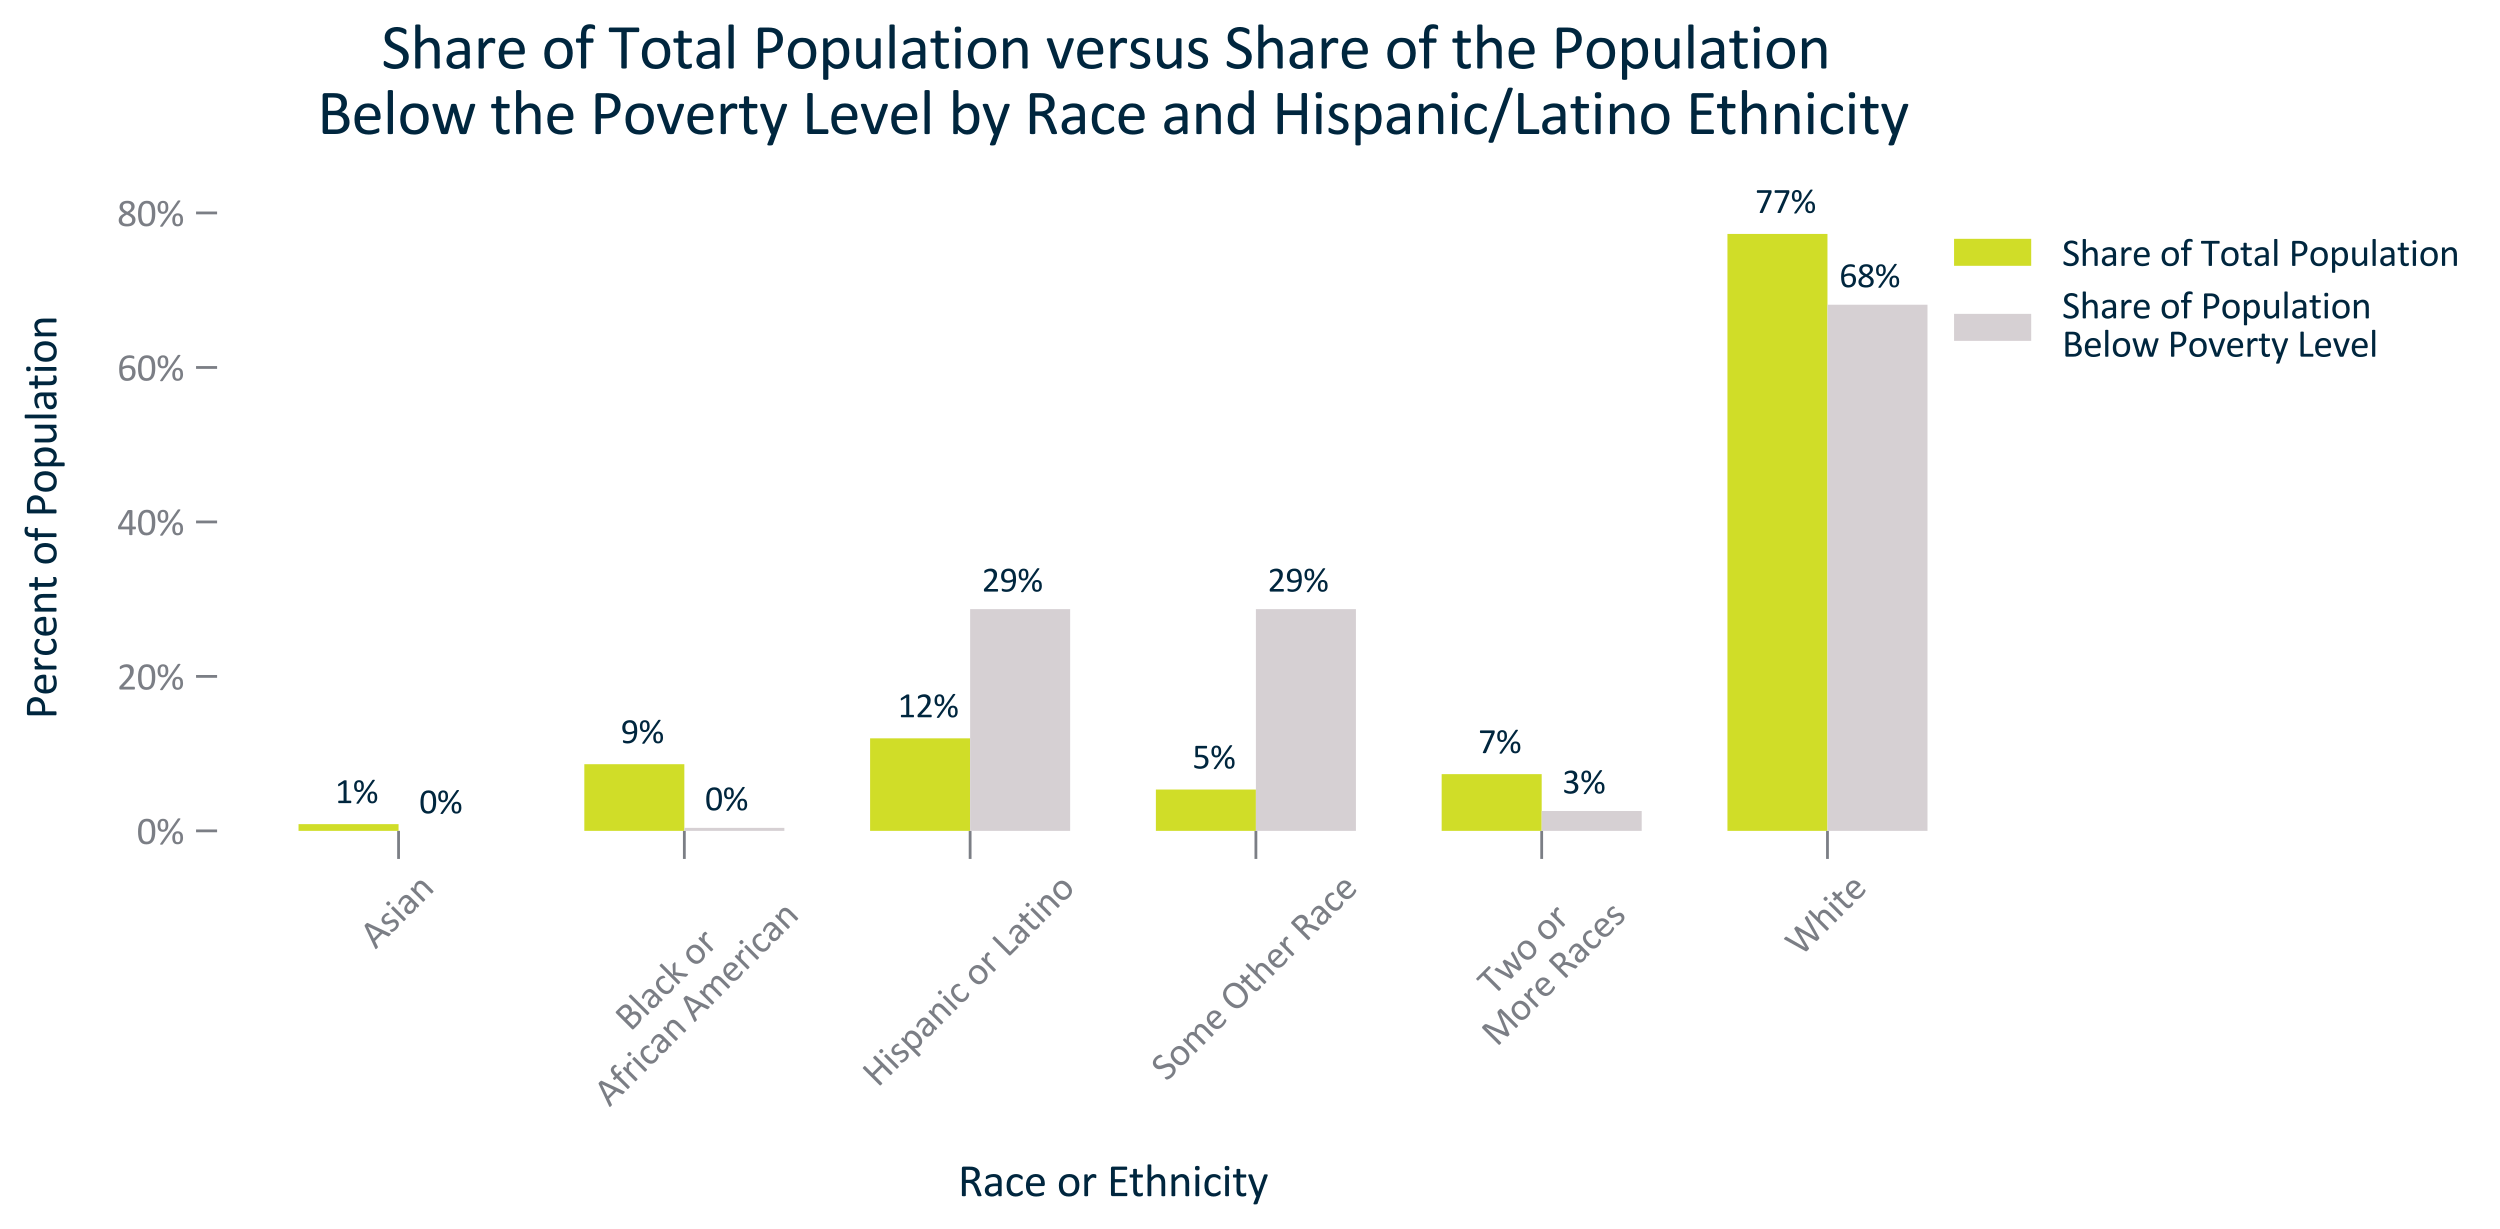 <?xml version="1.0" encoding="utf-8" standalone="no"?>
<!DOCTYPE svg PUBLIC "-//W3C//DTD SVG 1.1//EN"
  "http://www.w3.org/Graphics/SVG/1.1/DTD/svg11.dtd">
<svg xmlns:xlink="http://www.w3.org/1999/xlink" width="712.989pt" height="350.64pt" viewBox="0 0 712.989 350.64" xmlns="http://www.w3.org/2000/svg" version="1.1">
 <defs>
  <style type="text/css">*{stroke-linejoin: round; stroke-linecap: butt}</style>
 </defs>
 <g id="figure_1">
  <g id="patch_1">
   <path d="M 0 350.64 
L 712.989 350.64 
L 712.989 0 
L 0 0 
L 0 350.64 
z
" style="fill: none"/>
  </g>
  <g id="axes_1">
   <g id="patch_2">
    <path d="M 61.913 236.967 
L 572.94 236.967 
L 572.94 58.21 
L 61.913 58.21 
L 61.913 236.967 
z
" style="fill: none"/>
   </g>
   <g id="matplotlib.axis_1">
    <g id="xtick_1">
     <g id="line2d_1">
      <defs>
       <path id="m2a187b12cd" d="M 0 0 
L 0 8 
" style="stroke: #7b7e85; stroke-width: 0.8"/>
      </defs>
      <g>
       <use xlink:href="#m2a187b12cd" x="113.668" y="236.967" style="fill: #7b7e85; stroke: #7b7e85; stroke-width: 0.8"/>
      </g>
     </g>
     <g id="text_1">
      <!-- Asian -->
      <g style="fill: #7b7e85" transform="translate(107.051 270.899)rotate(-45)scale(0.11 -0.11)">
       <defs>
        <path id="Calibri-41" d="M 3566 191 
Q 3591 122 3592 80 
Q 3594 38 3569 16 
Q 3544 -6 3486 -12 
Q 3428 -19 3331 -19 
Q 3234 -19 3176 -14 
Q 3119 -9 3089 2 
Q 3059 13 3045 31 
Q 3031 50 3019 78 
L 2672 1063 
L 991 1063 
L 659 91 
Q 650 63 634 42 
Q 619 22 589 8 
Q 559 -6 504 -12 
Q 450 -19 363 -19 
Q 272 -19 214 -11 
Q 156 -3 132 19 
Q 109 41 111 83 
Q 113 125 138 194 
L 1494 3950 
Q 1506 3984 1526 4006 
Q 1547 4028 1586 4040 
Q 1625 4053 1686 4058 
Q 1747 4063 1841 4063 
Q 1941 4063 2006 4058 
Q 2072 4053 2112 4040 
Q 2153 4028 2175 4004 
Q 2197 3981 2209 3947 
L 3566 191 
z
M 1825 3506 
L 1822 3506 
L 1125 1491 
L 2531 1491 
L 1825 3506 
z
" transform="scale(0.016)"/>
        <path id="Calibri-73" d="M 2244 844 
Q 2244 628 2164 459 
Q 2084 291 1937 175 
Q 1791 59 1587 0 
Q 1384 -59 1141 -59 
Q 991 -59 855 -36 
Q 719 -13 611 23 
Q 503 59 428 98 
Q 353 138 318 169 
Q 284 200 268 256 
Q 253 313 253 409 
Q 253 469 259 509 
Q 266 550 275 575 
Q 284 600 301 611 
Q 319 622 341 622 
Q 375 622 442 580 
Q 509 538 607 488 
Q 706 438 840 395 
Q 975 353 1150 353 
Q 1281 353 1387 381 
Q 1494 409 1572 464 
Q 1650 519 1692 603 
Q 1734 688 1734 803 
Q 1734 922 1673 1003 
Q 1613 1084 1513 1146 
Q 1413 1209 1288 1257 
Q 1163 1306 1030 1359 
Q 897 1413 770 1480 
Q 644 1547 544 1644 
Q 444 1741 383 1875 
Q 322 2009 322 2197 
Q 322 2363 386 2514 
Q 450 2666 578 2780 
Q 706 2894 898 2962 
Q 1091 3031 1347 3031 
Q 1459 3031 1571 3012 
Q 1684 2994 1775 2966 
Q 1866 2938 1930 2905 
Q 1994 2872 2026 2847 
Q 2059 2822 2070 2803 
Q 2081 2784 2086 2761 
Q 2091 2738 2095 2703 
Q 2100 2669 2100 2619 
Q 2100 2566 2095 2527 
Q 2091 2488 2080 2463 
Q 2069 2438 2053 2427 
Q 2038 2416 2019 2416 
Q 1991 2416 1937 2450 
Q 1884 2484 1800 2523 
Q 1716 2563 1602 2597 
Q 1488 2631 1341 2631 
Q 1209 2631 1109 2601 
Q 1009 2572 945 2517 
Q 881 2463 848 2388 
Q 816 2313 816 2225 
Q 816 2103 878 2020 
Q 941 1938 1041 1875 
Q 1141 1813 1269 1763 
Q 1397 1713 1530 1659 
Q 1663 1606 1792 1540 
Q 1922 1475 2022 1381 
Q 2122 1288 2183 1156 
Q 2244 1025 2244 844 
z
" transform="scale(0.016)"/>
        <path id="Calibri-69" d="M 994 78 
Q 994 53 981 36 
Q 969 19 941 6 
Q 913 -6 863 -12 
Q 813 -19 734 -19 
Q 659 -19 609 -12 
Q 559 -6 529 6 
Q 500 19 489 36 
Q 478 53 478 78 
L 478 2891 
Q 478 2913 489 2931 
Q 500 2950 529 2962 
Q 559 2975 609 2981 
Q 659 2988 734 2988 
Q 813 2988 863 2981 
Q 913 2975 941 2962 
Q 969 2950 981 2931 
Q 994 2913 994 2891 
L 994 78 
z
M 1053 3841 
Q 1053 3659 984 3593 
Q 916 3528 731 3528 
Q 550 3528 483 3592 
Q 416 3656 416 3834 
Q 416 4016 484 4081 
Q 553 4147 738 4147 
Q 919 4147 986 4083 
Q 1053 4019 1053 3841 
z
" transform="scale(0.016)"/>
        <path id="Calibri-61" d="M 2597 75 
Q 2597 38 2572 19 
Q 2547 0 2503 -9 
Q 2459 -19 2375 -19 
Q 2294 -19 2245 -9 
Q 2197 0 2175 19 
Q 2153 38 2153 75 
L 2153 356 
Q 1969 159 1742 50 
Q 1516 -59 1263 -59 
Q 1041 -59 861 -1 
Q 681 56 554 165 
Q 428 275 358 434 
Q 288 594 288 797 
Q 288 1034 384 1209 
Q 481 1384 662 1500 
Q 844 1616 1106 1673 
Q 1369 1731 1697 1731 
L 2084 1731 
L 2084 1950 
Q 2084 2113 2050 2238 
Q 2016 2363 1939 2445 
Q 1863 2528 1741 2570 
Q 1619 2613 1441 2613 
Q 1250 2613 1098 2567 
Q 947 2522 833 2467 
Q 719 2413 642 2367 
Q 566 2322 528 2322 
Q 503 2322 484 2334 
Q 466 2347 452 2372 
Q 438 2397 431 2436 
Q 425 2475 425 2522 
Q 425 2600 436 2645 
Q 447 2691 489 2731 
Q 531 2772 634 2826 
Q 738 2881 872 2926 
Q 1006 2972 1165 3001 
Q 1325 3031 1488 3031 
Q 1791 3031 2003 2962 
Q 2216 2894 2347 2761 
Q 2478 2628 2537 2431 
Q 2597 2234 2597 1972 
L 2597 75 
z
M 2084 1359 
L 1644 1359 
Q 1431 1359 1275 1323 
Q 1119 1288 1016 1217 
Q 913 1147 864 1048 
Q 816 950 816 822 
Q 816 603 955 473 
Q 1094 344 1344 344 
Q 1547 344 1720 447 
Q 1894 550 2084 763 
L 2084 1359 
z
" transform="scale(0.016)"/>
        <path id="Calibri-6e" d="M 2900 78 
Q 2900 53 2887 36 
Q 2875 19 2847 6 
Q 2819 -6 2769 -12 
Q 2719 -19 2644 -19 
Q 2566 -19 2516 -12 
Q 2466 -6 2437 6 
Q 2409 19 2396 36 
Q 2384 53 2384 78 
L 2384 1725 
Q 2384 1966 2346 2112 
Q 2309 2259 2237 2365 
Q 2166 2472 2052 2528 
Q 1938 2584 1788 2584 
Q 1594 2584 1400 2446 
Q 1206 2309 994 2044 
L 994 78 
Q 994 53 981 36 
Q 969 19 941 6 
Q 913 -6 863 -12 
Q 813 -19 734 -19 
Q 659 -19 609 -12 
Q 559 -6 529 6 
Q 500 19 489 36 
Q 478 53 478 78 
L 478 2891 
Q 478 2916 487 2933 
Q 497 2950 525 2964 
Q 553 2978 597 2983 
Q 641 2988 713 2988 
Q 781 2988 826 2983 
Q 872 2978 897 2964 
Q 922 2950 933 2933 
Q 944 2916 944 2891 
L 944 2519 
Q 1181 2784 1417 2907 
Q 1653 3031 1894 3031 
Q 2175 3031 2367 2936 
Q 2559 2841 2678 2681 
Q 2797 2522 2848 2308 
Q 2900 2094 2900 1794 
L 2900 78 
z
" transform="scale(0.016)"/>
       </defs>
       <use xlink:href="#Calibri-41"/>
       <use xlink:href="#Calibri-73" x="57.861"/>
       <use xlink:href="#Calibri-69" x="96.973"/>
       <use xlink:href="#Calibri-61" x="119.922"/>
       <use xlink:href="#Calibri-6e" x="167.822"/>
      </g>
     </g>
    </g>
    <g id="xtick_2">
     <g id="line2d_2">
      <g>
       <use xlink:href="#m2a187b12cd" x="195.171" y="236.967" style="fill: #7b7e85; stroke: #7b7e85; stroke-width: 0.8"/>
      </g>
     </g>
     <g id="text_2">
      <!-- Black or  -->
      <g style="fill: #7b7e85" transform="translate(179.811 294.413)rotate(-45)scale(0.11 -0.11)">
       <defs>
        <path id="Calibri-42" d="M 3203 1159 
Q 3203 969 3154 808 
Q 3106 647 3018 519 
Q 2931 391 2807 294 
Q 2684 197 2529 131 
Q 2375 66 2198 33 
Q 2022 0 1794 0 
L 738 0 
Q 666 0 602 48 
Q 538 97 538 219 
L 538 3825 
Q 538 3947 602 3995 
Q 666 4044 738 4044 
L 1656 4044 
Q 2019 4044 2250 3975 
Q 2481 3906 2636 3775 
Q 2791 3644 2869 3453 
Q 2947 3263 2947 3022 
Q 2947 2878 2912 2747 
Q 2878 2616 2811 2505 
Q 2744 2394 2642 2306 
Q 2541 2219 2409 2163 
Q 2575 2131 2719 2048 
Q 2863 1966 2970 1837 
Q 3078 1709 3140 1537 
Q 3203 1366 3203 1159 
z
M 2394 2969 
Q 2394 3116 2353 3234 
Q 2313 3353 2225 3436 
Q 2138 3519 1997 3562 
Q 1856 3606 1625 3606 
L 1069 3606 
L 1069 2297 
L 1681 2297 
Q 1891 2297 2019 2351 
Q 2147 2406 2231 2498 
Q 2316 2591 2355 2714 
Q 2394 2838 2394 2969 
z
M 2638 1128 
Q 2638 1309 2580 1446 
Q 2522 1584 2411 1678 
Q 2300 1772 2133 1820 
Q 1966 1869 1713 1869 
L 1069 1869 
L 1069 444 
L 1850 444 
Q 2034 444 2171 487 
Q 2309 531 2414 617 
Q 2519 703 2578 831 
Q 2638 959 2638 1128 
z
" transform="scale(0.016)"/>
        <path id="Calibri-6c" d="M 994 78 
Q 994 53 981 36 
Q 969 19 941 6 
Q 913 -6 863 -12 
Q 813 -19 734 -19 
Q 659 -19 609 -12 
Q 559 -6 529 6 
Q 500 19 489 36 
Q 478 53 478 78 
L 478 4253 
Q 478 4278 489 4297 
Q 500 4316 529 4328 
Q 559 4341 609 4347 
Q 659 4353 734 4353 
Q 813 4353 863 4347 
Q 913 4341 941 4328 
Q 969 4316 981 4297 
Q 994 4278 994 4253 
L 994 78 
z
" transform="scale(0.016)"/>
        <path id="Calibri-63" d="M 2500 506 
Q 2500 453 2497 414 
Q 2494 375 2486 348 
Q 2478 322 2467 301 
Q 2456 281 2417 242 
Q 2378 203 2284 145 
Q 2191 88 2073 42 
Q 1956 -3 1818 -31 
Q 1681 -59 1534 -59 
Q 1231 -59 997 41 
Q 763 141 605 333 
Q 447 525 364 804 
Q 281 1084 281 1450 
Q 281 1866 382 2164 
Q 484 2463 661 2653 
Q 838 2844 1077 2936 
Q 1316 3028 1594 3028 
Q 1728 3028 1854 3003 
Q 1981 2978 2087 2937 
Q 2194 2897 2276 2844 
Q 2359 2791 2396 2753 
Q 2434 2716 2448 2694 
Q 2463 2672 2472 2642 
Q 2481 2613 2484 2575 
Q 2488 2538 2488 2481 
Q 2488 2359 2459 2311 
Q 2431 2263 2391 2263 
Q 2344 2263 2283 2314 
Q 2222 2366 2128 2428 
Q 2034 2491 1901 2542 
Q 1769 2594 1588 2594 
Q 1216 2594 1017 2308 
Q 819 2022 819 1478 
Q 819 1206 870 1001 
Q 922 797 1022 659 
Q 1122 522 1267 455 
Q 1413 388 1600 388 
Q 1778 388 1912 444 
Q 2047 500 2145 567 
Q 2244 634 2311 689 
Q 2378 744 2416 744 
Q 2438 744 2453 731 
Q 2469 719 2480 689 
Q 2491 659 2495 614 
Q 2500 569 2500 506 
z
" transform="scale(0.016)"/>
        <path id="Calibri-6b" d="M 2788 81 
Q 2788 56 2775 37 
Q 2763 19 2733 6 
Q 2703 -6 2650 -12 
Q 2597 -19 2516 -19 
Q 2431 -19 2376 -14 
Q 2322 -9 2284 2 
Q 2247 13 2223 33 
Q 2200 53 2181 81 
L 994 1638 
L 994 78 
Q 994 53 981 36 
Q 969 19 941 6 
Q 913 -6 863 -12 
Q 813 -19 734 -19 
Q 659 -19 609 -12 
Q 559 -6 529 6 
Q 500 19 489 36 
Q 478 53 478 78 
L 478 4253 
Q 478 4278 489 4297 
Q 500 4316 529 4328 
Q 559 4341 609 4347 
Q 659 4353 734 4353 
Q 813 4353 863 4347 
Q 913 4341 941 4328 
Q 969 4316 981 4297 
Q 994 4278 994 4253 
L 994 1709 
L 2056 2878 
Q 2081 2909 2109 2929 
Q 2138 2950 2177 2964 
Q 2216 2978 2269 2983 
Q 2322 2988 2397 2988 
Q 2475 2988 2528 2983 
Q 2581 2978 2614 2967 
Q 2647 2956 2661 2939 
Q 2675 2922 2675 2894 
Q 2675 2856 2654 2818 
Q 2634 2781 2588 2731 
L 1569 1713 
L 2713 228 
Q 2753 175 2770 142 
Q 2788 109 2788 81 
z
" transform="scale(0.016)"/>
        <path id="Calibri-20" transform="scale(0.016)"/>
        <path id="Calibri-6f" d="M 3094 1516 
Q 3094 1172 3003 883 
Q 2913 594 2733 384 
Q 2553 175 2283 58 
Q 2013 -59 1656 -59 
Q 1309 -59 1051 44 
Q 794 147 622 344 
Q 450 541 365 822 
Q 281 1103 281 1459 
Q 281 1803 370 2092 
Q 459 2381 639 2590 
Q 819 2800 1087 2915 
Q 1356 3031 1716 3031 
Q 2063 3031 2320 2928 
Q 2578 2825 2750 2628 
Q 2922 2431 3008 2150 
Q 3094 1869 3094 1516 
z
M 2550 1481 
Q 2550 1709 2508 1912 
Q 2466 2116 2369 2269 
Q 2272 2422 2106 2511 
Q 1941 2600 1694 2600 
Q 1466 2600 1302 2519 
Q 1138 2438 1031 2289 
Q 925 2141 873 1937 
Q 822 1734 822 1494 
Q 822 1263 864 1059 
Q 906 856 1004 704 
Q 1103 553 1268 464 
Q 1434 375 1681 375 
Q 1906 375 2072 456 
Q 2238 538 2344 684 
Q 2450 831 2500 1034 
Q 2550 1238 2550 1481 
z
" transform="scale(0.016)"/>
        <path id="Calibri-72" d="M 2122 2706 
Q 2122 2638 2119 2591 
Q 2116 2544 2106 2517 
Q 2097 2491 2083 2477 
Q 2069 2463 2044 2463 
Q 2019 2463 1983 2477 
Q 1947 2491 1901 2505 
Q 1856 2519 1800 2531 
Q 1744 2544 1678 2544 
Q 1600 2544 1525 2512 
Q 1450 2481 1367 2409 
Q 1284 2338 1193 2219 
Q 1103 2100 994 1928 
L 994 78 
Q 994 53 981 36 
Q 969 19 941 6 
Q 913 -6 863 -12 
Q 813 -19 734 -19 
Q 659 -19 609 -12 
Q 559 -6 529 6 
Q 500 19 489 36 
Q 478 53 478 78 
L 478 2891 
Q 478 2916 487 2933 
Q 497 2950 525 2964 
Q 553 2978 597 2983 
Q 641 2988 713 2988 
Q 781 2988 826 2983 
Q 872 2978 897 2964 
Q 922 2950 933 2933 
Q 944 2916 944 2891 
L 944 2481 
Q 1059 2650 1161 2756 
Q 1263 2863 1353 2923 
Q 1444 2984 1533 3007 
Q 1622 3031 1713 3031 
Q 1753 3031 1804 3026 
Q 1856 3022 1912 3009 
Q 1969 2997 2014 2981 
Q 2059 2966 2078 2950 
Q 2097 2934 2103 2920 
Q 2109 2906 2114 2884 
Q 2119 2863 2120 2820 
Q 2122 2778 2122 2706 
z
" transform="scale(0.016)"/>
       </defs>
       <use xlink:href="#Calibri-42"/>
       <use xlink:href="#Calibri-6c" x="54.395"/>
       <use xlink:href="#Calibri-61" x="77.344"/>
       <use xlink:href="#Calibri-63" x="125.244"/>
       <use xlink:href="#Calibri-6b" x="167.529"/>
       <use xlink:href="#Calibri-20" x="212.988"/>
       <use xlink:href="#Calibri-6f" x="235.596"/>
       <use xlink:href="#Calibri-72" x="288.33"/>
       <use xlink:href="#Calibri-20" x="323.193"/>
      </g>
      <!-- African American -->
      <g style="fill: #7b7e85" transform="translate(173.783 315.903)rotate(-45)scale(0.11 -0.11)">
       <defs>
        <path id="Calibri-66" d="M 2019 4047 
Q 2019 3988 2012 3952 
Q 2006 3916 1998 3894 
Q 1991 3872 1978 3864 
Q 1966 3856 1947 3856 
Q 1925 3856 1892 3870 
Q 1859 3884 1812 3901 
Q 1766 3919 1702 3933 
Q 1638 3947 1553 3947 
Q 1438 3947 1356 3909 
Q 1275 3872 1225 3792 
Q 1175 3713 1153 3586 
Q 1131 3459 1131 3278 
L 1131 2972 
L 1759 2972 
Q 1784 2972 1801 2961 
Q 1819 2950 1833 2923 
Q 1847 2897 1855 2856 
Q 1863 2816 1863 2756 
Q 1863 2644 1834 2594 
Q 1806 2544 1759 2544 
L 1131 2544 
L 1131 78 
Q 1131 53 1118 36 
Q 1106 19 1076 6 
Q 1047 -6 997 -12 
Q 947 -19 872 -19 
Q 797 -19 747 -12 
Q 697 -6 667 6 
Q 638 19 625 36 
Q 613 53 613 78 
L 613 2544 
L 216 2544 
Q 166 2544 141 2594 
Q 116 2644 116 2756 
Q 116 2816 122 2856 
Q 128 2897 140 2923 
Q 153 2950 172 2961 
Q 191 2972 216 2972 
L 613 2972 
L 613 3263 
Q 613 3556 667 3767 
Q 722 3978 834 4112 
Q 947 4247 1117 4311 
Q 1288 4375 1519 4375 
Q 1628 4375 1731 4354 
Q 1834 4334 1890 4311 
Q 1947 4288 1965 4269 
Q 1984 4250 1996 4220 
Q 2009 4191 2014 4148 
Q 2019 4106 2019 4047 
z
" transform="scale(0.016)"/>
        <path id="Calibri-6d" d="M 4650 78 
Q 4650 53 4637 36 
Q 4625 19 4597 6 
Q 4569 -6 4519 -12 
Q 4469 -19 4394 -19 
Q 4316 -19 4266 -12 
Q 4216 -6 4186 6 
Q 4156 19 4143 36 
Q 4131 53 4131 78 
L 4131 1788 
Q 4131 1966 4100 2112 
Q 4069 2259 4000 2365 
Q 3931 2472 3825 2528 
Q 3719 2584 3575 2584 
Q 3397 2584 3217 2446 
Q 3038 2309 2822 2044 
L 2822 78 
Q 2822 53 2809 36 
Q 2797 19 2767 6 
Q 2738 -6 2688 -12 
Q 2638 -19 2563 -19 
Q 2491 -19 2439 -12 
Q 2388 -6 2358 6 
Q 2328 19 2317 36 
Q 2306 53 2306 78 
L 2306 1788 
Q 2306 1966 2272 2112 
Q 2238 2259 2169 2365 
Q 2100 2472 1995 2528 
Q 1891 2584 1747 2584 
Q 1569 2584 1387 2446 
Q 1206 2309 994 2044 
L 994 78 
Q 994 53 981 36 
Q 969 19 941 6 
Q 913 -6 863 -12 
Q 813 -19 734 -19 
Q 659 -19 609 -12 
Q 559 -6 529 6 
Q 500 19 489 36 
Q 478 53 478 78 
L 478 2891 
Q 478 2916 487 2933 
Q 497 2950 525 2964 
Q 553 2978 597 2983 
Q 641 2988 713 2988 
Q 781 2988 826 2983 
Q 872 2978 897 2964 
Q 922 2950 933 2933 
Q 944 2916 944 2891 
L 944 2519 
Q 1181 2784 1404 2907 
Q 1628 3031 1856 3031 
Q 2031 3031 2170 2990 
Q 2309 2950 2415 2876 
Q 2522 2803 2597 2701 
Q 2672 2600 2722 2475 
Q 2863 2628 2989 2734 
Q 3116 2841 3233 2906 
Q 3350 2972 3461 3001 
Q 3572 3031 3684 3031 
Q 3956 3031 4140 2936 
Q 4325 2841 4439 2681 
Q 4553 2522 4601 2308 
Q 4650 2094 4650 1856 
L 4650 78 
z
" transform="scale(0.016)"/>
        <path id="Calibri-65" d="M 2878 1606 
Q 2878 1484 2817 1432 
Q 2756 1381 2678 1381 
L 834 1381 
Q 834 1147 881 959 
Q 928 772 1037 637 
Q 1147 503 1322 431 
Q 1497 359 1750 359 
Q 1950 359 2106 392 
Q 2263 425 2377 465 
Q 2491 506 2564 539 
Q 2638 572 2675 572 
Q 2697 572 2714 561 
Q 2731 550 2740 528 
Q 2750 506 2754 467 
Q 2759 428 2759 372 
Q 2759 331 2756 301 
Q 2753 272 2748 248 
Q 2744 225 2733 206 
Q 2722 188 2705 170 
Q 2688 153 2603 114 
Q 2519 75 2384 37 
Q 2250 0 2073 -29 
Q 1897 -59 1697 -59 
Q 1350 -59 1089 37 
Q 828 134 650 325 
Q 472 516 381 803 
Q 291 1091 291 1472 
Q 291 1834 384 2123 
Q 478 2413 654 2614 
Q 831 2816 1081 2923 
Q 1331 3031 1641 3031 
Q 1972 3031 2205 2925 
Q 2438 2819 2588 2639 
Q 2738 2459 2808 2217 
Q 2878 1975 2878 1700 
L 2878 1606 
z
M 2359 1759 
Q 2369 2166 2180 2397 
Q 1991 2628 1619 2628 
Q 1428 2628 1284 2556 
Q 1141 2484 1044 2365 
Q 947 2247 894 2089 
Q 841 1931 834 1759 
L 2359 1759 
z
" transform="scale(0.016)"/>
       </defs>
       <use xlink:href="#Calibri-41"/>
       <use xlink:href="#Calibri-66" x="57.861"/>
       <use xlink:href="#Calibri-72" x="88.379"/>
       <use xlink:href="#Calibri-69" x="123.242"/>
       <use xlink:href="#Calibri-63" x="146.191"/>
       <use xlink:href="#Calibri-61" x="188.477"/>
       <use xlink:href="#Calibri-6e" x="236.377"/>
       <use xlink:href="#Calibri-20" x="288.916"/>
       <use xlink:href="#Calibri-41" x="311.523"/>
       <use xlink:href="#Calibri-6d" x="369.385"/>
       <use xlink:href="#Calibri-65" x="449.268"/>
       <use xlink:href="#Calibri-72" x="499.023"/>
       <use xlink:href="#Calibri-69" x="533.887"/>
       <use xlink:href="#Calibri-63" x="556.836"/>
       <use xlink:href="#Calibri-61" x="599.121"/>
       <use xlink:href="#Calibri-6e" x="647.021"/>
      </g>
     </g>
    </g>
    <g id="xtick_3">
     <g id="line2d_3">
      <g>
       <use xlink:href="#m2a187b12cd" x="276.675" y="236.967" style="fill: #7b7e85; stroke: #7b7e85; stroke-width: 0.8"/>
      </g>
     </g>
     <g id="text_3">
      <!-- Hispanic or Latino -->
      <g style="fill: #7b7e85" transform="translate(250.35 310.313)rotate(-45)scale(0.11 -0.11)">
       <defs>
        <path id="Calibri-48" d="M 3450 81 
Q 3450 56 3437 37 
Q 3425 19 3394 8 
Q 3363 -3 3311 -11 
Q 3259 -19 3184 -19 
Q 3103 -19 3053 -11 
Q 3003 -3 2972 8 
Q 2941 19 2928 37 
Q 2916 56 2916 81 
L 2916 1875 
L 1075 1875 
L 1075 81 
Q 1075 56 1062 37 
Q 1050 19 1019 8 
Q 988 -3 936 -11 
Q 884 -19 806 -19 
Q 731 -19 678 -11 
Q 625 -3 594 8 
Q 563 19 550 37 
Q 538 56 538 81 
L 538 3963 
Q 538 3988 550 4006 
Q 563 4025 594 4036 
Q 625 4047 678 4055 
Q 731 4063 806 4063 
Q 884 4063 936 4055 
Q 988 4047 1019 4036 
Q 1050 4025 1062 4006 
Q 1075 3988 1075 3963 
L 1075 2344 
L 2916 2344 
L 2916 3963 
Q 2916 3988 2928 4006 
Q 2941 4025 2972 4036 
Q 3003 4047 3053 4055 
Q 3103 4063 3184 4063 
Q 3259 4063 3311 4055 
Q 3363 4047 3394 4036 
Q 3425 4025 3437 4006 
Q 3450 3988 3450 3963 
L 3450 81 
z
" transform="scale(0.016)"/>
        <path id="Calibri-70" d="M 3066 1528 
Q 3066 1159 2986 865 
Q 2906 572 2751 367 
Q 2597 163 2369 52 
Q 2141 -59 1847 -59 
Q 1722 -59 1615 -34 
Q 1509 -9 1407 44 
Q 1306 97 1206 178 
Q 1106 259 994 369 
L 994 -1038 
Q 994 -1063 981 -1081 
Q 969 -1100 941 -1112 
Q 913 -1125 863 -1131 
Q 813 -1138 734 -1138 
Q 659 -1138 609 -1131 
Q 559 -1125 529 -1112 
Q 500 -1100 489 -1081 
Q 478 -1063 478 -1038 
L 478 2891 
Q 478 2919 487 2936 
Q 497 2953 525 2965 
Q 553 2978 597 2983 
Q 641 2988 703 2988 
Q 769 2988 811 2983 
Q 853 2978 881 2965 
Q 909 2953 920 2936 
Q 931 2919 931 2891 
L 931 2513 
Q 1059 2644 1178 2741 
Q 1297 2838 1417 2902 
Q 1538 2966 1664 2998 
Q 1791 3031 1931 3031 
Q 2238 3031 2453 2912 
Q 2669 2794 2805 2587 
Q 2941 2381 3003 2107 
Q 3066 1834 3066 1528 
z
M 2522 1469 
Q 2522 1684 2489 1886 
Q 2456 2088 2376 2244 
Q 2297 2400 2162 2494 
Q 2028 2588 1828 2588 
Q 1728 2588 1631 2558 
Q 1534 2528 1434 2464 
Q 1334 2400 1225 2295 
Q 1116 2191 994 2038 
L 994 919 
Q 1206 659 1397 521 
Q 1588 384 1797 384 
Q 1991 384 2130 478 
Q 2269 572 2355 728 
Q 2441 884 2481 1078 
Q 2522 1272 2522 1469 
z
" transform="scale(0.016)"/>
        <path id="Calibri-4c" d="M 2634 234 
Q 2634 172 2628 130 
Q 2622 88 2608 58 
Q 2594 28 2573 14 
Q 2553 0 2525 0 
L 738 0 
Q 666 0 602 48 
Q 538 97 538 219 
L 538 3963 
Q 538 3988 550 4006 
Q 563 4025 594 4036 
Q 625 4047 678 4055 
Q 731 4063 806 4063 
Q 884 4063 936 4055 
Q 988 4047 1019 4036 
Q 1050 4025 1062 4006 
Q 1075 3988 1075 3963 
L 1075 466 
L 2525 466 
Q 2553 466 2573 452 
Q 2594 438 2608 411 
Q 2622 384 2628 340 
Q 2634 297 2634 234 
z
" transform="scale(0.016)"/>
        <path id="Calibri-74" d="M 1941 284 
Q 1941 194 1928 141 
Q 1916 88 1891 63 
Q 1866 38 1816 16 
Q 1766 -6 1702 -20 
Q 1638 -34 1566 -43 
Q 1494 -53 1422 -53 
Q 1203 -53 1047 5 
Q 891 63 791 180 
Q 691 297 645 476 
Q 600 656 600 900 
L 600 2544 
L 206 2544 
Q 159 2544 131 2594 
Q 103 2644 103 2756 
Q 103 2816 111 2856 
Q 119 2897 131 2923 
Q 144 2950 164 2961 
Q 184 2972 209 2972 
L 600 2972 
L 600 3641 
Q 600 3663 611 3681 
Q 622 3700 651 3714 
Q 681 3728 731 3734 
Q 781 3741 856 3741 
Q 934 3741 984 3734 
Q 1034 3728 1062 3714 
Q 1091 3700 1103 3681 
Q 1116 3663 1116 3641 
L 1116 2972 
L 1838 2972 
Q 1863 2972 1881 2961 
Q 1900 2950 1914 2923 
Q 1928 2897 1934 2856 
Q 1941 2816 1941 2756 
Q 1941 2644 1912 2594 
Q 1884 2544 1838 2544 
L 1116 2544 
L 1116 975 
Q 1116 684 1202 536 
Q 1288 388 1509 388 
Q 1581 388 1637 402 
Q 1694 416 1737 431 
Q 1781 447 1812 461 
Q 1844 475 1869 475 
Q 1884 475 1898 467 
Q 1913 459 1920 437 
Q 1928 416 1934 378 
Q 1941 341 1941 284 
z
" transform="scale(0.016)"/>
       </defs>
       <use xlink:href="#Calibri-48"/>
       <use xlink:href="#Calibri-69" x="62.305"/>
       <use xlink:href="#Calibri-73" x="85.254"/>
       <use xlink:href="#Calibri-70" x="124.365"/>
       <use xlink:href="#Calibri-61" x="176.904"/>
       <use xlink:href="#Calibri-6e" x="224.805"/>
       <use xlink:href="#Calibri-69" x="277.344"/>
       <use xlink:href="#Calibri-63" x="300.293"/>
       <use xlink:href="#Calibri-20" x="342.578"/>
       <use xlink:href="#Calibri-6f" x="365.186"/>
       <use xlink:href="#Calibri-72" x="417.92"/>
       <use xlink:href="#Calibri-20" x="452.783"/>
       <use xlink:href="#Calibri-4c" x="475.391"/>
       <use xlink:href="#Calibri-61" x="517.432"/>
       <use xlink:href="#Calibri-74" x="565.332"/>
       <use xlink:href="#Calibri-69" x="598.828"/>
       <use xlink:href="#Calibri-6e" x="621.777"/>
       <use xlink:href="#Calibri-6f" x="674.316"/>
      </g>
     </g>
    </g>
    <g id="xtick_4">
     <g id="line2d_4">
      <g>
       <use xlink:href="#m2a187b12cd" x="358.178" y="236.967" style="fill: #7b7e85; stroke: #7b7e85; stroke-width: 0.8"/>
      </g>
     </g>
     <g id="text_4">
      <!-- Some Other Race -->
      <g style="fill: #7b7e85" transform="translate(332.727 308.567)rotate(-45)scale(0.11 -0.11)">
       <defs>
        <path id="Calibri-53" d="M 2709 1134 
Q 2709 850 2604 628 
Q 2500 406 2314 251 
Q 2128 97 1876 19 
Q 1625 -59 1334 -59 
Q 1131 -59 957 -25 
Q 784 9 648 59 
Q 513 109 420 162 
Q 328 216 292 253 
Q 256 291 239 348 
Q 222 406 222 503 
Q 222 572 228 617 
Q 234 663 246 691 
Q 259 719 278 730 
Q 297 741 322 741 
Q 366 741 445 687 
Q 525 634 650 571 
Q 775 509 951 454 
Q 1128 400 1359 400 
Q 1534 400 1679 447 
Q 1825 494 1929 580 
Q 2034 666 2090 791 
Q 2147 916 2147 1075 
Q 2147 1247 2069 1369 
Q 1991 1491 1862 1583 
Q 1734 1675 1570 1751 
Q 1406 1828 1234 1908 
Q 1063 1988 900 2084 
Q 738 2181 609 2312 
Q 481 2444 401 2620 
Q 322 2797 322 3044 
Q 322 3297 414 3495 
Q 506 3694 670 3828 
Q 834 3963 1061 4033 
Q 1288 4103 1550 4103 
Q 1684 4103 1820 4079 
Q 1956 4056 2076 4017 
Q 2197 3978 2290 3929 
Q 2384 3881 2414 3851 
Q 2444 3822 2453 3805 
Q 2463 3788 2469 3761 
Q 2475 3734 2478 3696 
Q 2481 3659 2481 3600 
Q 2481 3544 2476 3500 
Q 2472 3456 2462 3426 
Q 2453 3397 2436 3383 
Q 2419 3369 2397 3369 
Q 2363 3369 2289 3412 
Q 2216 3456 2109 3511 
Q 2003 3566 1858 3611 
Q 1713 3656 1531 3656 
Q 1363 3656 1238 3611 
Q 1113 3566 1031 3491 
Q 950 3416 909 3312 
Q 869 3209 869 3094 
Q 869 2925 947 2803 
Q 1025 2681 1154 2587 
Q 1284 2494 1450 2416 
Q 1616 2338 1787 2258 
Q 1959 2178 2125 2083 
Q 2291 1988 2420 1858 
Q 2550 1728 2629 1551 
Q 2709 1375 2709 1134 
z
" transform="scale(0.016)"/>
        <path id="Calibri-4f" d="M 3925 2069 
Q 3925 1578 3809 1184 
Q 3694 791 3464 514 
Q 3234 238 2887 89 
Q 2541 -59 2078 -59 
Q 1622 -59 1289 77 
Q 956 213 739 472 
Q 522 731 415 1115 
Q 309 1500 309 2000 
Q 309 2478 425 2868 
Q 541 3259 772 3532 
Q 1003 3806 1350 3954 
Q 1697 4103 2159 4103 
Q 2606 4103 2937 3968 
Q 3269 3834 3489 3576 
Q 3709 3319 3817 2939 
Q 3925 2559 3925 2069 
z
M 3359 2031 
Q 3359 2375 3298 2670 
Q 3238 2966 3095 3183 
Q 2953 3400 2715 3522 
Q 2478 3644 2128 3644 
Q 1778 3644 1540 3512 
Q 1303 3381 1154 3162 
Q 1006 2944 942 2651 
Q 878 2359 878 2038 
Q 878 1681 937 1381 
Q 997 1081 1137 864 
Q 1278 647 1514 526 
Q 1750 406 2106 406 
Q 2459 406 2700 537 
Q 2941 669 3087 892 
Q 3234 1116 3296 1409 
Q 3359 1703 3359 2031 
z
" transform="scale(0.016)"/>
        <path id="Calibri-68" d="M 2900 78 
Q 2900 53 2887 36 
Q 2875 19 2847 6 
Q 2819 -6 2769 -12 
Q 2719 -19 2644 -19 
Q 2566 -19 2516 -12 
Q 2466 -6 2437 6 
Q 2409 19 2396 36 
Q 2384 53 2384 78 
L 2384 1725 
Q 2384 1966 2346 2112 
Q 2309 2259 2237 2365 
Q 2166 2472 2052 2528 
Q 1938 2584 1788 2584 
Q 1594 2584 1400 2446 
Q 1206 2309 994 2044 
L 994 78 
Q 994 53 981 36 
Q 969 19 941 6 
Q 913 -6 863 -12 
Q 813 -19 734 -19 
Q 659 -19 609 -12 
Q 559 -6 529 6 
Q 500 19 489 36 
Q 478 53 478 78 
L 478 4253 
Q 478 4278 489 4297 
Q 500 4316 529 4328 
Q 559 4341 609 4347 
Q 659 4353 734 4353 
Q 813 4353 863 4347 
Q 913 4341 941 4328 
Q 969 4316 981 4297 
Q 994 4278 994 4253 
L 994 2569 
Q 1216 2803 1441 2917 
Q 1666 3031 1894 3031 
Q 2175 3031 2367 2936 
Q 2559 2841 2678 2681 
Q 2797 2522 2848 2308 
Q 2900 2094 2900 1791 
L 2900 78 
z
" transform="scale(0.016)"/>
        <path id="Calibri-52" d="M 3234 81 
Q 3234 56 3225 37 
Q 3216 19 3184 6 
Q 3153 -6 3097 -12 
Q 3041 -19 2947 -19 
Q 2866 -19 2814 -12 
Q 2763 -6 2731 8 
Q 2700 22 2683 47 
Q 2666 72 2653 109 
L 2281 1063 
Q 2216 1225 2145 1361 
Q 2075 1497 1978 1595 
Q 1881 1694 1750 1748 
Q 1619 1803 1434 1803 
L 1075 1803 
L 1075 81 
Q 1075 56 1061 37 
Q 1047 19 1017 8 
Q 988 -3 936 -11 
Q 884 -19 806 -19 
Q 728 -19 676 -11 
Q 625 -3 594 8 
Q 563 19 550 37 
Q 538 56 538 81 
L 538 3825 
Q 538 3947 602 3995 
Q 666 4044 738 4044 
L 1597 4044 
Q 1750 4044 1851 4036 
Q 1953 4028 2034 4019 
Q 2269 3978 2448 3890 
Q 2628 3803 2750 3668 
Q 2872 3534 2933 3361 
Q 2994 3188 2994 2978 
Q 2994 2775 2939 2614 
Q 2884 2453 2781 2329 
Q 2678 2206 2534 2115 
Q 2391 2025 2213 1963 
Q 2313 1919 2394 1851 
Q 2475 1784 2545 1690 
Q 2616 1597 2678 1475 
Q 2741 1353 2803 1200 
L 3166 309 
Q 3209 197 3221 151 
Q 3234 106 3234 81 
z
M 2425 2922 
Q 2425 3159 2319 3323 
Q 2213 3488 1963 3559 
Q 1884 3581 1786 3590 
Q 1688 3600 1528 3600 
L 1075 3600 
L 1075 2238 
L 1600 2238 
Q 1813 2238 1967 2289 
Q 2122 2341 2225 2433 
Q 2328 2525 2376 2650 
Q 2425 2775 2425 2922 
z
" transform="scale(0.016)"/>
       </defs>
       <use xlink:href="#Calibri-53"/>
       <use xlink:href="#Calibri-6f" x="45.947"/>
       <use xlink:href="#Calibri-6d" x="98.682"/>
       <use xlink:href="#Calibri-65" x="178.564"/>
       <use xlink:href="#Calibri-20" x="228.32"/>
       <use xlink:href="#Calibri-4f" x="250.928"/>
       <use xlink:href="#Calibri-74" x="317.139"/>
       <use xlink:href="#Calibri-68" x="350.635"/>
       <use xlink:href="#Calibri-65" x="403.174"/>
       <use xlink:href="#Calibri-72" x="452.93"/>
       <use xlink:href="#Calibri-20" x="487.793"/>
       <use xlink:href="#Calibri-52" x="510.4"/>
       <use xlink:href="#Calibri-61" x="564.697"/>
       <use xlink:href="#Calibri-63" x="612.598"/>
       <use xlink:href="#Calibri-65" x="654.883"/>
      </g>
     </g>
    </g>
    <g id="xtick_5">
     <g id="line2d_5">
      <g>
       <use xlink:href="#m2a187b12cd" x="439.682" y="236.967" style="fill: #7b7e85; stroke: #7b7e85; stroke-width: 0.8"/>
      </g>
     </g>
     <g id="text_5">
      <!-- Two or  -->
      <g style="fill: #7b7e85" transform="translate(425.878 284.27)rotate(-45)scale(0.11 -0.11)">
       <defs>
        <path id="Calibri-54" d="M 3072 3813 
Q 3072 3753 3065 3709 
Q 3059 3666 3045 3639 
Q 3031 3613 3011 3600 
Q 2991 3588 2966 3588 
L 1828 3588 
L 1828 81 
Q 1828 56 1815 37 
Q 1803 19 1772 8 
Q 1741 -3 1689 -11 
Q 1638 -19 1559 -19 
Q 1484 -19 1431 -11 
Q 1378 -3 1347 8 
Q 1316 19 1303 37 
Q 1291 56 1291 81 
L 1291 3588 
L 153 3588 
Q 128 3588 108 3600 
Q 88 3613 75 3639 
Q 63 3666 55 3709 
Q 47 3753 47 3813 
Q 47 3872 55 3917 
Q 63 3963 75 3991 
Q 88 4019 108 4031 
Q 128 4044 153 4044 
L 2966 4044 
Q 2991 4044 3011 4031 
Q 3031 4019 3045 3991 
Q 3059 3963 3065 3917 
Q 3072 3872 3072 3813 
z
" transform="scale(0.016)"/>
        <path id="Calibri-77" d="M 4413 2897 
Q 4413 2875 4406 2844 
Q 4400 2813 4384 2766 
L 3556 94 
Q 3547 59 3526 37 
Q 3506 16 3470 3 
Q 3434 -9 3371 -14 
Q 3309 -19 3216 -19 
Q 3119 -19 3053 -12 
Q 2988 -6 2948 6 
Q 2909 19 2890 41 
Q 2872 63 2863 94 
L 2272 2134 
L 2266 2163 
L 2259 2134 
L 1713 94 
Q 1703 59 1683 37 
Q 1663 16 1622 3 
Q 1581 -9 1517 -14 
Q 1453 -19 1359 -19 
Q 1263 -19 1202 -12 
Q 1141 -6 1102 6 
Q 1063 19 1044 41 
Q 1025 63 1016 94 
L 194 2766 
Q 178 2813 172 2844 
Q 166 2875 166 2897 
Q 166 2925 178 2942 
Q 191 2959 220 2970 
Q 250 2981 300 2984 
Q 350 2988 422 2988 
Q 509 2988 562 2983 
Q 616 2978 644 2967 
Q 672 2956 684 2936 
Q 697 2916 706 2888 
L 1384 569 
L 1391 541 
L 1397 569 
L 2019 2888 
Q 2025 2916 2039 2936 
Q 2053 2956 2081 2967 
Q 2109 2978 2157 2983 
Q 2206 2988 2284 2988 
Q 2359 2988 2407 2983 
Q 2456 2978 2484 2967 
Q 2513 2956 2525 2937 
Q 2538 2919 2544 2894 
L 3216 569 
L 3222 541 
L 3225 569 
L 3894 2888 
Q 3900 2916 3914 2936 
Q 3928 2956 3958 2967 
Q 3988 2978 4039 2983 
Q 4091 2988 4172 2988 
Q 4247 2988 4292 2984 
Q 4338 2981 4364 2968 
Q 4391 2956 4402 2940 
Q 4413 2925 4413 2897 
z
" transform="scale(0.016)"/>
       </defs>
       <use xlink:href="#Calibri-54"/>
       <use xlink:href="#Calibri-77" x="48.73"/>
       <use xlink:href="#Calibri-6f" x="120.215"/>
       <use xlink:href="#Calibri-20" x="172.949"/>
       <use xlink:href="#Calibri-6f" x="195.557"/>
       <use xlink:href="#Calibri-72" x="248.291"/>
       <use xlink:href="#Calibri-20" x="283.154"/>
      </g>
      <!-- More Races -->
      <g style="fill: #7b7e85" transform="translate(426.88 298.731)rotate(-45)scale(0.11 -0.11)">
       <defs>
        <path id="Calibri-4d" d="M 4934 81 
Q 4934 56 4921 37 
Q 4909 19 4878 8 
Q 4847 -3 4798 -11 
Q 4750 -19 4672 -19 
Q 4600 -19 4548 -11 
Q 4497 -3 4467 8 
Q 4438 19 4425 37 
Q 4413 56 4413 81 
L 4413 3603 
L 4406 3603 
L 2966 66 
Q 2956 44 2939 28 
Q 2922 13 2889 2 
Q 2856 -9 2811 -14 
Q 2766 -19 2703 -19 
Q 2638 -19 2591 -12 
Q 2544 -6 2512 5 
Q 2481 16 2464 31 
Q 2447 47 2441 66 
L 1063 3603 
L 1059 3603 
L 1059 81 
Q 1059 56 1046 37 
Q 1034 19 1003 8 
Q 972 -3 922 -11 
Q 872 -19 794 -19 
Q 719 -19 669 -11 
Q 619 -3 589 8 
Q 559 19 548 37 
Q 538 56 538 81 
L 538 3800 
Q 538 3931 606 3987 
Q 675 4044 759 4044 
L 1084 4044 
Q 1184 4044 1259 4025 
Q 1334 4006 1390 3965 
Q 1447 3925 1484 3862 
Q 1522 3800 1550 3716 
L 2722 788 
L 2738 788 
L 3956 3706 
Q 3991 3800 4031 3865 
Q 4072 3931 4120 3970 
Q 4169 4009 4228 4026 
Q 4288 4044 4366 4044 
L 4706 4044 
Q 4753 4044 4795 4030 
Q 4838 4016 4867 3986 
Q 4897 3956 4915 3911 
Q 4934 3866 4934 3800 
L 4934 81 
z
" transform="scale(0.016)"/>
       </defs>
       <use xlink:href="#Calibri-4d"/>
       <use xlink:href="#Calibri-6f" x="85.498"/>
       <use xlink:href="#Calibri-72" x="138.232"/>
       <use xlink:href="#Calibri-65" x="173.096"/>
       <use xlink:href="#Calibri-20" x="222.852"/>
       <use xlink:href="#Calibri-52" x="245.459"/>
       <use xlink:href="#Calibri-61" x="299.756"/>
       <use xlink:href="#Calibri-63" x="347.656"/>
       <use xlink:href="#Calibri-65" x="389.941"/>
       <use xlink:href="#Calibri-73" x="439.697"/>
      </g>
     </g>
    </g>
    <g id="xtick_6">
     <g id="line2d_6">
      <g>
       <use xlink:href="#m2a187b12cd" x="521.185" y="236.967" style="fill: #7b7e85; stroke: #7b7e85; stroke-width: 0.8"/>
      </g>
     </g>
     <g id="text_6">
      <!-- White -->
      <g style="fill: #7b7e85" transform="translate(513.505 273.025)rotate(-45)scale(0.11 -0.11)">
       <defs>
        <path id="Calibri-57" d="M 4409 119 
Q 4397 75 4372 48 
Q 4347 22 4303 8 
Q 4259 -6 4195 -12 
Q 4131 -19 4038 -19 
Q 3941 -19 3873 -12 
Q 3806 -6 3762 8 
Q 3719 22 3697 48 
Q 3675 75 3663 119 
L 2816 3172 
L 2809 3172 
L 2028 119 
Q 2019 75 1997 48 
Q 1975 22 1934 8 
Q 1894 -6 1830 -12 
Q 1766 -19 1666 -19 
Q 1563 -19 1494 -12 
Q 1425 -6 1381 8 
Q 1338 22 1314 48 
Q 1291 75 1281 119 
L 213 3853 
Q 194 3925 192 3965 
Q 191 4006 217 4028 
Q 244 4050 303 4056 
Q 363 4063 463 4063 
Q 559 4063 615 4058 
Q 672 4053 701 4040 
Q 731 4028 742 4006 
Q 753 3984 759 3950 
L 1669 563 
L 1672 563 
L 2534 3944 
Q 2544 3978 2558 4001 
Q 2572 4025 2603 4037 
Q 2634 4050 2692 4056 
Q 2750 4063 2844 4063 
Q 2931 4063 2982 4056 
Q 3034 4050 3065 4037 
Q 3097 4025 3111 4001 
Q 3125 3978 3134 3944 
L 4063 563 
L 4069 563 
L 4959 3947 
Q 4969 3978 4978 4001 
Q 4988 4025 5017 4037 
Q 5047 4050 5101 4056 
Q 5156 4063 5247 4063 
Q 5341 4063 5395 4055 
Q 5450 4047 5475 4025 
Q 5500 4003 5498 3962 
Q 5497 3922 5481 3850 
L 4409 119 
z
" transform="scale(0.016)"/>
       </defs>
       <use xlink:href="#Calibri-57"/>
       <use xlink:href="#Calibri-68" x="88.965"/>
       <use xlink:href="#Calibri-69" x="141.504"/>
       <use xlink:href="#Calibri-74" x="164.453"/>
       <use xlink:href="#Calibri-65" x="197.949"/>
      </g>
     </g>
    </g>
    <g id="text_7">
     <!-- Race or Ethnicity -->
     <g style="fill: #00263e" transform="translate(273.207 341.128)scale(0.13 -0.13)">
      <defs>
       <path id="Calibri-45" d="M 2788 222 
Q 2788 166 2781 123 
Q 2775 81 2759 53 
Q 2744 25 2723 12 
Q 2703 0 2678 0 
L 738 0 
Q 666 0 602 48 
Q 538 97 538 219 
L 538 3825 
Q 538 3947 602 3995 
Q 666 4044 738 4044 
L 2656 4044 
Q 2681 4044 2701 4031 
Q 2722 4019 2734 3991 
Q 2747 3963 2755 3920 
Q 2763 3878 2763 3816 
Q 2763 3759 2755 3717 
Q 2747 3675 2734 3648 
Q 2722 3622 2701 3609 
Q 2681 3597 2656 3597 
L 1075 3597 
L 1075 2328 
L 2431 2328 
Q 2456 2328 2476 2314 
Q 2497 2300 2511 2275 
Q 2525 2250 2531 2206 
Q 2538 2163 2538 2103 
Q 2538 2047 2531 2006 
Q 2525 1966 2511 1941 
Q 2497 1916 2476 1905 
Q 2456 1894 2431 1894 
L 1075 1894 
L 1075 447 
L 2678 447 
Q 2703 447 2723 434 
Q 2744 422 2759 395 
Q 2775 369 2781 326 
Q 2788 284 2788 222 
z
" transform="scale(0.016)"/>
       <path id="Calibri-79" d="M 1759 0 
L 1384 -1034 
Q 1366 -1084 1289 -1111 
Q 1213 -1138 1056 -1138 
Q 975 -1138 925 -1130 
Q 875 -1122 848 -1103 
Q 822 -1084 819 -1053 
Q 816 -1022 834 -978 
L 1222 0 
Q 1194 13 1169 41 
Q 1144 69 1134 100 
L 131 2788 
Q 106 2853 106 2890 
Q 106 2928 131 2950 
Q 156 2972 212 2980 
Q 269 2988 363 2988 
Q 456 2988 509 2983 
Q 563 2978 594 2965 
Q 625 2953 639 2929 
Q 653 2906 669 2866 
L 1472 609 
L 1481 609 
L 2256 2878 
Q 2275 2938 2301 2955 
Q 2328 2972 2381 2980 
Q 2434 2988 2534 2988 
Q 2622 2988 2678 2980 
Q 2734 2972 2761 2950 
Q 2788 2928 2788 2890 
Q 2788 2853 2769 2797 
L 1759 0 
z
" transform="scale(0.016)"/>
      </defs>
      <use xlink:href="#Calibri-52"/>
      <use xlink:href="#Calibri-61" x="54.297"/>
      <use xlink:href="#Calibri-63" x="102.197"/>
      <use xlink:href="#Calibri-65" x="144.482"/>
      <use xlink:href="#Calibri-20" x="194.238"/>
      <use xlink:href="#Calibri-6f" x="216.846"/>
      <use xlink:href="#Calibri-72" x="269.58"/>
      <use xlink:href="#Calibri-20" x="304.443"/>
      <use xlink:href="#Calibri-45" x="327.051"/>
      <use xlink:href="#Calibri-74" x="374.754"/>
      <use xlink:href="#Calibri-68" x="408.25"/>
      <use xlink:href="#Calibri-6e" x="460.789"/>
      <use xlink:href="#Calibri-69" x="513.328"/>
      <use xlink:href="#Calibri-63" x="536.277"/>
      <use xlink:href="#Calibri-69" x="578.562"/>
      <use xlink:href="#Calibri-74" x="601.512"/>
      <use xlink:href="#Calibri-79" x="635.008"/>
     </g>
    </g>
   </g>
   <g id="matplotlib.axis_2">
    <g id="ytick_1">
     <g id="line2d_7">
      <defs>
       <path id="mf1591b972d" d="M 0 0 
L -6 0 
" style="stroke: #7b7e85; stroke-width: 0.8"/>
      </defs>
      <g>
       <use xlink:href="#mf1591b972d" x="61.913" y="236.967" style="fill: #7b7e85; stroke: #7b7e85; stroke-width: 0.8"/>
      </g>
     </g>
     <g id="text_8">
      <!-- 0% -->
      <g style="fill: #7b7e85" transform="translate(38.974 240.708)scale(0.11 -0.11)">
       <defs>
        <path id="Calibri-30" d="M 3022 2031 
Q 3022 1566 2948 1181 
Q 2875 797 2704 520 
Q 2534 244 2259 92 
Q 1984 -59 1581 -59 
Q 1200 -59 939 77 
Q 678 213 518 477 
Q 359 741 292 1127 
Q 225 1513 225 2013 
Q 225 2475 300 2861 
Q 375 3247 544 3523 
Q 713 3800 988 3951 
Q 1263 4103 1663 4103 
Q 2047 4103 2308 3967 
Q 2569 3831 2728 3567 
Q 2888 3303 2955 2917 
Q 3022 2531 3022 2031 
z
M 2472 1994 
Q 2472 2297 2450 2537 
Q 2428 2778 2386 2962 
Q 2344 3147 2276 3280 
Q 2209 3413 2115 3498 
Q 2022 3584 1901 3623 
Q 1781 3663 1631 3663 
Q 1366 3663 1200 3538 
Q 1034 3413 939 3194 
Q 844 2975 809 2681 
Q 775 2388 775 2050 
Q 775 1597 822 1280 
Q 869 963 970 763 
Q 1072 563 1230 472 
Q 1388 381 1613 381 
Q 1788 381 1920 437 
Q 2053 494 2148 598 
Q 2244 703 2306 850 
Q 2369 997 2406 1175 
Q 2444 1353 2458 1561 
Q 2472 1769 2472 1994 
z
" transform="scale(0.016)"/>
        <path id="Calibri-25" d="M 1966 3044 
Q 1966 2803 1912 2606 
Q 1859 2410 1750 2270 
Q 1641 2131 1473 2053 
Q 1306 1975 1081 1975 
Q 853 1975 690 2047 
Q 528 2119 425 2255 
Q 322 2391 273 2586 
Q 225 2781 225 3031 
Q 225 3260 276 3453 
Q 328 3647 434 3787 
Q 541 3928 708 4009 
Q 875 4091 1103 4091 
Q 1350 4091 1517 4006 
Q 1684 3922 1784 3780 
Q 1884 3638 1925 3447 
Q 1966 3256 1966 3044 
z
M 1528 3028 
Q 1528 3203 1503 3339 
Q 1478 3475 1426 3565 
Q 1375 3656 1290 3701 
Q 1206 3747 1091 3747 
Q 981 3747 900 3703 
Q 819 3660 767 3572 
Q 716 3485 691 3355 
Q 666 3225 666 3050 
Q 666 2838 695 2695 
Q 725 2553 779 2470 
Q 834 2388 917 2355 
Q 1000 2322 1106 2322 
Q 1231 2322 1311 2369 
Q 1391 2416 1439 2508 
Q 1488 2600 1508 2730 
Q 1528 2860 1528 3028 
z
M 4350 1022 
Q 4350 781 4297 584 
Q 4244 388 4134 248 
Q 4025 109 3858 31 
Q 3691 -47 3466 -47 
Q 3238 -47 3075 25 
Q 2913 97 2809 233 
Q 2706 369 2657 564 
Q 2609 759 2609 1009 
Q 2609 1238 2661 1431 
Q 2713 1625 2819 1765 
Q 2925 1906 3092 1987 
Q 3259 2069 3488 2069 
Q 3734 2069 3901 1984 
Q 4069 1900 4169 1758 
Q 4269 1616 4309 1425 
Q 4350 1234 4350 1022 
z
M 3913 1006 
Q 3913 1181 3888 1317 
Q 3863 1453 3811 1543 
Q 3759 1634 3675 1679 
Q 3591 1725 3475 1725 
Q 3366 1725 3284 1681 
Q 3203 1638 3151 1550 
Q 3100 1463 3075 1333 
Q 3050 1203 3050 1028 
Q 3050 816 3079 673 
Q 3109 531 3164 448 
Q 3219 366 3301 333 
Q 3384 300 3491 300 
Q 3616 300 3695 347 
Q 3775 394 3823 486 
Q 3872 578 3892 708 
Q 3913 838 3913 1006 
z
M 1081 -25 
Q 1066 -53 1044 -67 
Q 1022 -81 990 -92 
Q 959 -103 915 -108 
Q 872 -113 809 -113 
Q 741 -113 698 -100 
Q 656 -88 639 -67 
Q 622 -47 626 -17 
Q 631 13 656 50 
L 3469 4078 
Q 3484 4103 3506 4120 
Q 3528 4138 3561 4147 
Q 3594 4156 3636 4161 
Q 3678 4166 3744 4166 
Q 3809 4166 3851 4155 
Q 3894 4144 3912 4122 
Q 3931 4100 3926 4069 
Q 3922 4038 3897 4003 
L 1081 -25 
z
" transform="scale(0.016)"/>
       </defs>
       <use xlink:href="#Calibri-30"/>
       <use xlink:href="#Calibri-25" x="50.684"/>
      </g>
     </g>
    </g>
    <g id="ytick_2">
     <g id="line2d_8">
      <g>
       <use xlink:href="#mf1591b972d" x="61.913" y="192.909" style="fill: #7b7e85; stroke: #7b7e85; stroke-width: 0.8"/>
      </g>
     </g>
     <g id="text_9">
      <!-- 20% -->
      <g style="fill: #7b7e85" transform="translate(33.398 196.65)scale(0.11 -0.11)">
       <defs>
        <path id="Calibri-32" d="M 2888 231 
Q 2888 175 2880 131 
Q 2872 88 2858 58 
Q 2844 28 2820 14 
Q 2797 0 2769 0 
L 534 0 
Q 491 0 458 11 
Q 425 22 401 47 
Q 378 72 367 119 
Q 356 166 356 234 
Q 356 297 361 344 
Q 366 391 381 427 
Q 397 463 420 498 
Q 444 534 481 575 
L 1266 1406 
Q 1538 1694 1702 1922 
Q 1866 2150 1955 2337 
Q 2044 2525 2072 2678 
Q 2100 2831 2100 2966 
Q 2100 3100 2056 3220 
Q 2013 3341 1930 3431 
Q 1847 3522 1722 3575 
Q 1597 3628 1434 3628 
Q 1244 3628 1092 3575 
Q 941 3522 827 3459 
Q 713 3397 636 3344 
Q 559 3291 522 3291 
Q 500 3291 483 3303 
Q 466 3316 455 3344 
Q 444 3372 437 3419 
Q 431 3466 431 3531 
Q 431 3578 434 3612 
Q 438 3647 445 3672 
Q 453 3697 465 3719 
Q 478 3741 515 3773 
Q 553 3806 645 3862 
Q 738 3919 877 3973 
Q 1016 4028 1183 4065 
Q 1350 4103 1534 4103 
Q 1828 4103 2048 4020 
Q 2269 3938 2414 3794 
Q 2559 3650 2631 3459 
Q 2703 3269 2703 3053 
Q 2703 2859 2668 2667 
Q 2634 2475 2523 2251 
Q 2413 2028 2203 1754 
Q 1994 1481 1647 1125 
L 1006 456 
L 2766 456 
Q 2791 456 2814 442 
Q 2838 428 2855 400 
Q 2872 372 2880 330 
Q 2888 288 2888 231 
z
" transform="scale(0.016)"/>
       </defs>
       <use xlink:href="#Calibri-32"/>
       <use xlink:href="#Calibri-30" x="50.684"/>
       <use xlink:href="#Calibri-25" x="101.367"/>
      </g>
     </g>
    </g>
    <g id="ytick_3">
     <g id="line2d_9">
      <g>
       <use xlink:href="#mf1591b972d" x="61.913" y="148.851" style="fill: #7b7e85; stroke: #7b7e85; stroke-width: 0.8"/>
      </g>
     </g>
     <g id="text_10">
      <!-- 40% -->
      <g style="fill: #7b7e85" transform="translate(33.398 152.592)scale(0.11 -0.11)">
       <defs>
        <path id="Calibri-34" d="M 3059 1150 
Q 3059 1047 3028 987 
Q 2997 928 2941 928 
L 2484 928 
L 2484 78 
Q 2484 53 2471 36 
Q 2459 19 2428 6 
Q 2397 -6 2347 -12 
Q 2297 -19 2219 -19 
Q 2144 -19 2094 -12 
Q 2044 -6 2014 6 
Q 1984 19 1973 36 
Q 1963 53 1963 78 
L 1963 928 
L 294 928 
Q 256 928 231 937 
Q 206 947 186 972 
Q 166 997 158 1044 
Q 150 1091 150 1166 
Q 150 1225 153 1272 
Q 156 1319 165 1358 
Q 175 1397 190 1433 
Q 206 1469 228 1509 
L 1684 3966 
Q 1700 3991 1729 4009 
Q 1759 4028 1806 4040 
Q 1853 4053 1922 4058 
Q 1991 4063 2084 4063 
Q 2188 4063 2264 4055 
Q 2341 4047 2387 4034 
Q 2434 4022 2459 4001 
Q 2484 3981 2484 3953 
L 2484 1372 
L 2941 1372 
Q 2994 1372 3026 1317 
Q 3059 1263 3059 1150 
z
M 1963 3591 
L 1956 3591 
L 641 1372 
L 1963 1372 
L 1963 3591 
z
" transform="scale(0.016)"/>
       </defs>
       <use xlink:href="#Calibri-34"/>
       <use xlink:href="#Calibri-30" x="50.684"/>
       <use xlink:href="#Calibri-25" x="101.367"/>
      </g>
     </g>
    </g>
    <g id="ytick_4">
     <g id="line2d_10">
      <g>
       <use xlink:href="#mf1591b972d" x="61.913" y="104.793" style="fill: #7b7e85; stroke: #7b7e85; stroke-width: 0.8"/>
      </g>
     </g>
     <g id="text_11">
      <!-- 60% -->
      <g style="fill: #7b7e85" transform="translate(33.398 108.534)scale(0.11 -0.11)">
       <defs>
        <path id="Calibri-36" d="M 2991 1309 
Q 2991 1044 2909 795 
Q 2828 547 2659 358 
Q 2491 169 2231 55 
Q 1972 -59 1619 -59 
Q 1366 -59 1172 3 
Q 978 66 834 181 
Q 691 297 595 465 
Q 500 634 442 850 
Q 384 1066 359 1322 
Q 334 1578 334 1872 
Q 334 2131 362 2397 
Q 391 2663 462 2909 
Q 534 3156 657 3373 
Q 781 3591 967 3752 
Q 1153 3913 1412 4006 
Q 1672 4100 2016 4100 
Q 2131 4100 2250 4086 
Q 2369 4072 2469 4048 
Q 2569 4025 2637 3997 
Q 2706 3969 2728 3951 
Q 2750 3934 2761 3914 
Q 2772 3894 2778 3870 
Q 2784 3847 2787 3817 
Q 2791 3788 2791 3744 
Q 2791 3688 2789 3647 
Q 2788 3606 2777 3581 
Q 2766 3556 2748 3543 
Q 2731 3531 2703 3531 
Q 2669 3531 2609 3553 
Q 2550 3575 2465 3601 
Q 2381 3628 2261 3650 
Q 2141 3672 1981 3672 
Q 1691 3672 1481 3553 
Q 1272 3434 1139 3234 
Q 1006 3034 942 2770 
Q 878 2506 869 2219 
Q 950 2266 1051 2312 
Q 1153 2359 1273 2396 
Q 1394 2434 1528 2457 
Q 1663 2481 1816 2481 
Q 2144 2481 2369 2392 
Q 2594 2303 2733 2145 
Q 2872 1988 2931 1773 
Q 2991 1559 2991 1309 
z
M 2447 1259 
Q 2447 1441 2411 1589 
Q 2375 1738 2290 1841 
Q 2206 1944 2065 2000 
Q 1925 2056 1719 2056 
Q 1603 2056 1487 2036 
Q 1372 2016 1264 1980 
Q 1156 1944 1057 1895 
Q 959 1847 878 1791 
Q 878 1388 929 1116 
Q 981 844 1079 680 
Q 1178 516 1325 445 
Q 1472 375 1669 375 
Q 1869 375 2016 450 
Q 2163 525 2259 651 
Q 2356 778 2401 936 
Q 2447 1094 2447 1259 
z
" transform="scale(0.016)"/>
       </defs>
       <use xlink:href="#Calibri-36"/>
       <use xlink:href="#Calibri-30" x="50.684"/>
       <use xlink:href="#Calibri-25" x="101.367"/>
      </g>
     </g>
    </g>
    <g id="ytick_5">
     <g id="line2d_11">
      <g>
       <use xlink:href="#mf1591b972d" x="61.913" y="60.735" style="fill: #7b7e85; stroke: #7b7e85; stroke-width: 0.8"/>
      </g>
     </g>
     <g id="text_12">
      <!-- 80% -->
      <g style="fill: #7b7e85" transform="translate(33.398 64.476)scale(0.11 -0.11)">
       <defs>
        <path id="Calibri-38" d="M 2981 1038 
Q 2981 775 2887 570 
Q 2794 366 2617 225 
Q 2441 84 2181 12 
Q 1922 -59 1588 -59 
Q 1275 -59 1028 6 
Q 781 72 609 200 
Q 438 328 347 515 
Q 256 703 256 944 
Q 256 1134 318 1293 
Q 381 1453 498 1587 
Q 616 1722 787 1839 
Q 959 1956 1175 2063 
Q 988 2159 844 2267 
Q 700 2375 600 2501 
Q 500 2628 448 2772 
Q 397 2916 397 3084 
Q 397 3297 473 3483 
Q 550 3669 704 3806 
Q 859 3944 1098 4023 
Q 1338 4103 1656 4103 
Q 1963 4103 2186 4029 
Q 2409 3956 2554 3829 
Q 2700 3703 2769 3531 
Q 2838 3359 2838 3163 
Q 2838 3003 2786 2856 
Q 2734 2709 2634 2578 
Q 2534 2447 2389 2333 
Q 2244 2219 2056 2119 
Q 2278 2009 2451 1893 
Q 2625 1778 2742 1645 
Q 2859 1513 2920 1364 
Q 2981 1216 2981 1038 
z
M 2306 3113 
Q 2306 3244 2261 3350 
Q 2216 3456 2128 3531 
Q 2041 3606 1911 3645 
Q 1781 3684 1616 3684 
Q 1278 3684 1104 3531 
Q 931 3378 931 3113 
Q 931 2991 973 2886 
Q 1016 2781 1105 2687 
Q 1194 2594 1330 2505 
Q 1466 2416 1653 2319 
Q 1969 2481 2137 2678 
Q 2306 2875 2306 3113 
z
M 2438 981 
Q 2438 1125 2384 1242 
Q 2331 1359 2223 1461 
Q 2116 1563 1955 1658 
Q 1794 1753 1581 1856 
Q 1384 1759 1236 1662 
Q 1088 1566 992 1462 
Q 897 1359 848 1245 
Q 800 1131 800 994 
Q 800 691 1008 525 
Q 1216 359 1628 359 
Q 2028 359 2233 526 
Q 2438 694 2438 981 
z
" transform="scale(0.016)"/>
       </defs>
       <use xlink:href="#Calibri-38"/>
       <use xlink:href="#Calibri-30" x="50.684"/>
       <use xlink:href="#Calibri-25" x="101.367"/>
      </g>
     </g>
    </g>
    <g id="text_13">
     <!-- Percent of Population -->
     <g style="fill: #00263e" transform="translate(16.087 205.106)rotate(-90)scale(0.13 -0.13)">
      <defs>
       <path id="Calibri-50" d="M 3022 2859 
Q 3022 2556 2922 2312 
Q 2822 2069 2636 1897 
Q 2450 1725 2179 1631 
Q 1909 1538 1534 1538 
L 1075 1538 
L 1075 81 
Q 1075 56 1061 37 
Q 1047 19 1017 8 
Q 988 -3 936 -11 
Q 884 -19 806 -19 
Q 728 -19 676 -11 
Q 625 -3 594 8 
Q 563 19 550 37 
Q 538 56 538 81 
L 538 3813 
Q 538 3938 603 3991 
Q 669 4044 750 4044 
L 1616 4044 
Q 1747 4044 1867 4033 
Q 1988 4022 2152 3986 
Q 2316 3950 2486 3851 
Q 2656 3753 2775 3609 
Q 2894 3466 2958 3277 
Q 3022 3088 3022 2859 
z
M 2456 2816 
Q 2456 3063 2364 3228 
Q 2272 3394 2136 3475 
Q 2000 3556 1854 3578 
Q 1709 3600 1572 3600 
L 1075 3600 
L 1075 1978 
L 1559 1978 
Q 1803 1978 1964 2040 
Q 2125 2103 2234 2214 
Q 2344 2325 2400 2479 
Q 2456 2634 2456 2816 
z
" transform="scale(0.016)"/>
       <path id="Calibri-75" d="M 2888 78 
Q 2888 53 2877 36 
Q 2866 19 2837 6 
Q 2809 -6 2764 -12 
Q 2719 -19 2653 -19 
Q 2581 -19 2536 -12 
Q 2491 -6 2464 6 
Q 2438 19 2428 36 
Q 2419 53 2419 78 
L 2419 450 
Q 2178 184 1943 62 
Q 1709 -59 1469 -59 
Q 1188 -59 995 34 
Q 803 128 684 289 
Q 566 450 514 664 
Q 463 878 463 1184 
L 463 2891 
Q 463 2916 473 2933 
Q 484 2950 515 2964 
Q 547 2978 597 2983 
Q 647 2988 722 2988 
Q 797 2988 847 2983 
Q 897 2978 926 2964 
Q 956 2950 968 2933 
Q 981 2916 981 2891 
L 981 1253 
Q 981 1006 1017 857 
Q 1053 709 1126 604 
Q 1200 500 1312 442 
Q 1425 384 1575 384 
Q 1769 384 1961 521 
Q 2153 659 2369 925 
L 2369 2891 
Q 2369 2916 2380 2933 
Q 2391 2950 2422 2964 
Q 2453 2978 2501 2983 
Q 2550 2988 2628 2988 
Q 2703 2988 2753 2983 
Q 2803 2978 2831 2964 
Q 2859 2950 2873 2933 
Q 2888 2916 2888 2891 
L 2888 78 
z
" transform="scale(0.016)"/>
      </defs>
      <use xlink:href="#Calibri-50"/>
      <use xlink:href="#Calibri-65" x="51.66"/>
      <use xlink:href="#Calibri-72" x="101.416"/>
      <use xlink:href="#Calibri-63" x="136.279"/>
      <use xlink:href="#Calibri-65" x="178.564"/>
      <use xlink:href="#Calibri-6e" x="228.32"/>
      <use xlink:href="#Calibri-74" x="280.859"/>
      <use xlink:href="#Calibri-20" x="314.355"/>
      <use xlink:href="#Calibri-6f" x="336.963"/>
      <use xlink:href="#Calibri-66" x="389.697"/>
      <use xlink:href="#Calibri-20" x="420.215"/>
      <use xlink:href="#Calibri-50" x="442.822"/>
      <use xlink:href="#Calibri-6f" x="494.482"/>
      <use xlink:href="#Calibri-70" x="547.217"/>
      <use xlink:href="#Calibri-75" x="599.756"/>
      <use xlink:href="#Calibri-6c" x="652.295"/>
      <use xlink:href="#Calibri-61" x="675.244"/>
      <use xlink:href="#Calibri-74" x="723.145"/>
      <use xlink:href="#Calibri-69" x="756.641"/>
      <use xlink:href="#Calibri-6f" x="779.59"/>
      <use xlink:href="#Calibri-6e" x="832.324"/>
     </g>
    </g>
   </g>
   <g id="patch_3">
    <path d="M 85.141 236.967 
L 113.668 236.967 
L 113.668 235.044 
L 85.141 235.044 
z
" clip-path="url(#p6e92cd9044)" style="fill: #d0dd28"/>
   </g>
   <g id="patch_4">
    <path d="M 166.645 236.967 
L 195.171 236.967 
L 195.171 217.942 
L 166.645 217.942 
z
" clip-path="url(#p6e92cd9044)" style="fill: #d0dd28"/>
   </g>
   <g id="patch_5">
    <path d="M 248.148 236.967 
L 276.675 236.967 
L 276.675 210.563 
L 248.148 210.563 
z
" clip-path="url(#p6e92cd9044)" style="fill: #d0dd28"/>
   </g>
   <g id="patch_6">
    <path d="M 329.652 236.967 
L 358.178 236.967 
L 358.178 225.181 
L 329.652 225.181 
z
" clip-path="url(#p6e92cd9044)" style="fill: #d0dd28"/>
   </g>
   <g id="patch_7">
    <path d="M 411.155 236.967 
L 439.682 236.967 
L 439.682 220.775 
L 411.155 220.775 
z
" clip-path="url(#p6e92cd9044)" style="fill: #d0dd28"/>
   </g>
   <g id="patch_8">
    <path d="M 492.659 236.967 
L 521.185 236.967 
L 521.185 66.722 
L 492.659 66.722 
z
" clip-path="url(#p6e92cd9044)" style="fill: #d0dd28"/>
   </g>
   <g id="patch_9">
    <path d="M 113.668 236.967 
L 142.194 236.967 
L 142.194 236.967 
L 113.668 236.967 
z
" clip-path="url(#p6e92cd9044)" style="fill: #d6d0d3"/>
   </g>
   <g id="patch_10">
    <path d="M 195.171 236.967 
L 223.697 236.967 
L 223.697 236.095 
L 195.171 236.095 
z
" clip-path="url(#p6e92cd9044)" style="fill: #d6d0d3"/>
   </g>
   <g id="patch_11">
    <path d="M 276.675 236.967 
L 305.201 236.967 
L 305.201 173.715 
L 276.675 173.715 
z
" clip-path="url(#p6e92cd9044)" style="fill: #d6d0d3"/>
   </g>
   <g id="patch_12">
    <path d="M 358.178 236.967 
L 386.704 236.967 
L 386.704 173.715 
L 358.178 173.715 
z
" clip-path="url(#p6e92cd9044)" style="fill: #d6d0d3"/>
   </g>
   <g id="patch_13">
    <path d="M 439.682 236.967 
L 468.208 236.967 
L 468.208 231.296 
L 439.682 231.296 
z
" clip-path="url(#p6e92cd9044)" style="fill: #d6d0d3"/>
   </g>
   <g id="patch_14">
    <path d="M 521.185 236.967 
L 549.711 236.967 
L 549.711 86.908 
L 521.185 86.908 
z
" clip-path="url(#p6e92cd9044)" style="fill: #d6d0d3"/>
   </g>
   <g id="text_14">
    <!-- 1% -->
    <g style="fill: #00263e" transform="translate(95.559 229.044)scale(0.1 -0.1)">
     <defs>
      <path id="Calibri-31" d="M 2897 213 
Q 2897 153 2887 112 
Q 2878 72 2862 47 
Q 2847 22 2826 11 
Q 2806 0 2784 0 
L 672 0 
Q 650 0 631 11 
Q 613 22 595 47 
Q 578 72 568 112 
Q 559 153 559 213 
Q 559 269 568 309 
Q 578 350 592 376 
Q 606 403 626 417 
Q 647 431 672 431 
L 1516 431 
L 1516 3506 
L 734 3041 
Q 675 3009 639 3003 
Q 603 2997 581 3017 
Q 559 3038 551 3084 
Q 544 3131 544 3203 
Q 544 3256 548 3293 
Q 553 3331 562 3356 
Q 572 3381 589 3400 
Q 606 3419 634 3438 
L 1566 4034 
Q 1578 4044 1597 4050 
Q 1616 4056 1644 4062 
Q 1672 4069 1709 4070 
Q 1747 4072 1803 4072 
Q 1878 4072 1928 4065 
Q 1978 4059 2006 4048 
Q 2034 4038 2043 4020 
Q 2053 4003 2053 3984 
L 2053 431 
L 2784 431 
Q 2809 431 2831 417 
Q 2853 403 2867 376 
Q 2881 350 2889 309 
Q 2897 269 2897 213 
z
" transform="scale(0.016)"/>
     </defs>
     <use xlink:href="#Calibri-31"/>
     <use xlink:href="#Calibri-25" x="50.684"/>
    </g>
   </g>
   <g id="text_15">
    <!-- 9% -->
    <g style="fill: #00263e" transform="translate(177.063 211.942)scale(0.1 -0.1)">
     <defs>
      <path id="Calibri-39" d="M 2919 2181 
Q 2919 1919 2887 1650 
Q 2856 1381 2781 1132 
Q 2706 884 2579 667 
Q 2453 450 2261 287 
Q 2069 125 1805 33 
Q 1541 -59 1191 -59 
Q 1056 -59 929 -42 
Q 803 -25 701 0 
Q 600 25 531 53 
Q 463 81 431 109 
Q 400 138 386 186 
Q 372 234 372 316 
Q 372 384 376 425 
Q 381 466 390 487 
Q 400 509 417 517 
Q 434 525 459 525 
Q 494 525 556 501 
Q 619 478 714 450 
Q 809 422 937 398 
Q 1066 375 1225 375 
Q 1528 375 1745 492 
Q 1963 609 2100 806 
Q 2238 1003 2306 1262 
Q 2375 1522 2381 1809 
Q 2216 1713 1984 1638 
Q 1753 1563 1453 1563 
Q 1116 1563 886 1655 
Q 656 1747 517 1906 
Q 378 2066 317 2284 
Q 256 2503 256 2763 
Q 256 3031 334 3273 
Q 413 3516 578 3700 
Q 744 3884 1000 3993 
Q 1256 4103 1613 4103 
Q 1866 4103 2061 4039 
Q 2256 3975 2400 3854 
Q 2544 3734 2644 3564 
Q 2744 3394 2805 3178 
Q 2866 2963 2892 2711 
Q 2919 2459 2919 2181 
z
M 2372 2241 
Q 2372 2641 2319 2914 
Q 2266 3188 2162 3356 
Q 2059 3525 1909 3600 
Q 1759 3675 1563 3675 
Q 1359 3675 1215 3601 
Q 1072 3528 980 3404 
Q 888 3281 844 3125 
Q 800 2969 800 2803 
Q 800 2619 839 2466 
Q 878 2313 965 2206 
Q 1053 2100 1193 2042 
Q 1334 1984 1541 1984 
Q 1775 1984 1994 2054 
Q 2213 2125 2372 2241 
z
" transform="scale(0.016)"/>
     </defs>
     <use xlink:href="#Calibri-39"/>
     <use xlink:href="#Calibri-25" x="50.684"/>
    </g>
   </g>
   <g id="text_16">
    <!-- 12% -->
    <g style="fill: #00263e" transform="translate(256.032 204.563)scale(0.1 -0.1)">
     <use xlink:href="#Calibri-31"/>
     <use xlink:href="#Calibri-32" x="50.684"/>
     <use xlink:href="#Calibri-25" x="101.367"/>
    </g>
   </g>
   <g id="text_17">
    <!-- 5% -->
    <g style="fill: #00263e" transform="translate(340.07 219.181)scale(0.1 -0.1)">
     <defs>
      <path id="Calibri-35" d="M 2869 1300 
Q 2869 975 2759 722 
Q 2650 469 2450 295 
Q 2250 122 1973 31 
Q 1697 -59 1359 -59 
Q 1172 -59 1003 -32 
Q 834 -6 703 33 
Q 572 72 487 109 
Q 403 147 379 169 
Q 356 191 347 209 
Q 338 228 330 254 
Q 322 281 319 322 
Q 316 363 316 419 
Q 316 472 320 514 
Q 325 556 337 582 
Q 350 609 367 621 
Q 384 634 406 634 
Q 438 634 503 595 
Q 569 556 680 511 
Q 791 466 955 425 
Q 1119 384 1344 384 
Q 1553 384 1728 434 
Q 1903 484 2029 590 
Q 2156 697 2228 858 
Q 2300 1019 2300 1250 
Q 2300 1444 2239 1592 
Q 2178 1741 2051 1839 
Q 1925 1938 1731 1986 
Q 1538 2034 1269 2034 
Q 1078 2034 940 2015 
Q 803 1997 684 1997 
Q 597 1997 559 2037 
Q 522 2078 522 2194 
L 522 3841 
Q 522 3944 570 3994 
Q 619 4044 709 4044 
L 2500 4044 
Q 2525 4044 2548 4030 
Q 2572 4016 2587 3987 
Q 2603 3959 2611 3915 
Q 2619 3872 2619 3813 
Q 2619 3700 2587 3637 
Q 2556 3575 2500 3575 
L 991 3575 
L 991 2441 
Q 1100 2456 1214 2459 
Q 1328 2463 1478 2463 
Q 1825 2463 2084 2380 
Q 2344 2297 2517 2145 
Q 2691 1994 2780 1778 
Q 2869 1563 2869 1300 
z
" transform="scale(0.016)"/>
     </defs>
     <use xlink:href="#Calibri-35"/>
     <use xlink:href="#Calibri-25" x="50.684"/>
    </g>
   </g>
   <g id="text_18">
    <!-- 7% -->
    <g style="fill: #00263e" transform="translate(421.573 214.775)scale(0.1 -0.1)">
     <defs>
      <path id="Calibri-37" d="M 2947 3813 
Q 2947 3756 2942 3711 
Q 2938 3666 2930 3623 
Q 2922 3581 2908 3542 
Q 2894 3503 2875 3459 
L 1419 103 
Q 1403 66 1379 42 
Q 1356 19 1320 5 
Q 1284 -9 1228 -14 
Q 1172 -19 1091 -19 
Q 984 -19 925 -9 
Q 866 0 839 20 
Q 813 41 816 70 
Q 819 100 838 141 
L 2369 3572 
L 428 3572 
Q 369 3572 339 3634 
Q 309 3697 309 3809 
Q 309 3869 317 3912 
Q 325 3956 340 3986 
Q 356 4016 378 4030 
Q 400 4044 428 4044 
L 2784 4044 
Q 2828 4044 2861 4034 
Q 2894 4025 2911 3997 
Q 2928 3969 2937 3925 
Q 2947 3881 2947 3813 
z
" transform="scale(0.016)"/>
     </defs>
     <use xlink:href="#Calibri-37"/>
     <use xlink:href="#Calibri-25" x="50.684"/>
    </g>
   </g>
   <g id="text_19">
    <!-- 77% -->
    <g style="fill: #00263e" transform="translate(500.542 60.722)scale(0.1 -0.1)">
     <use xlink:href="#Calibri-37"/>
     <use xlink:href="#Calibri-37" x="50.684"/>
     <use xlink:href="#Calibri-25" x="101.367"/>
    </g>
   </g>
   <g id="text_20">
    <!-- 0% -->
    <g style="fill: #00263e" transform="translate(119.559 231.967)scale(0.1 -0.1)">
     <use xlink:href="#Calibri-30"/>
     <use xlink:href="#Calibri-25" x="50.684"/>
    </g>
   </g>
   <g id="text_21">
    <!-- 0% -->
    <g style="fill: #00263e" transform="translate(201.063 231.095)scale(0.1 -0.1)">
     <use xlink:href="#Calibri-30"/>
     <use xlink:href="#Calibri-25" x="50.684"/>
    </g>
   </g>
   <g id="text_22">
    <!-- 29% -->
    <g style="fill: #00263e" transform="translate(280.032 168.715)scale(0.1 -0.1)">
     <use xlink:href="#Calibri-32"/>
     <use xlink:href="#Calibri-39" x="50.684"/>
     <use xlink:href="#Calibri-25" x="101.367"/>
    </g>
   </g>
   <g id="text_23">
    <!-- 29% -->
    <g style="fill: #00263e" transform="translate(361.535 168.715)scale(0.1 -0.1)">
     <use xlink:href="#Calibri-32"/>
     <use xlink:href="#Calibri-39" x="50.684"/>
     <use xlink:href="#Calibri-25" x="101.367"/>
    </g>
   </g>
   <g id="text_24">
    <!-- 3% -->
    <g style="fill: #00263e" transform="translate(445.573 226.296)scale(0.1 -0.1)">
     <defs>
      <path id="Calibri-33" d="M 2856 1156 
Q 2856 878 2759 654 
Q 2663 431 2481 272 
Q 2300 113 2034 27 
Q 1769 -59 1434 -59 
Q 1231 -59 1054 -26 
Q 878 6 740 51 
Q 603 97 512 145 
Q 422 194 398 216 
Q 375 238 362 259 
Q 350 281 340 312 
Q 331 344 326 389 
Q 322 434 322 500 
Q 322 613 344 656 
Q 366 700 406 700 
Q 434 700 517 650 
Q 600 600 729 542 
Q 859 484 1032 434 
Q 1206 384 1419 384 
Q 1625 384 1781 437 
Q 1938 491 2044 587 
Q 2150 684 2203 817 
Q 2256 950 2256 1106 
Q 2256 1278 2189 1415 
Q 2122 1553 1992 1653 
Q 1863 1753 1673 1806 
Q 1484 1859 1244 1859 
L 859 1859 
Q 834 1859 811 1870 
Q 788 1881 770 1906 
Q 753 1931 742 1972 
Q 731 2013 731 2078 
Q 731 2138 740 2177 
Q 750 2216 767 2239 
Q 784 2263 806 2273 
Q 828 2284 856 2284 
L 1209 2284 
Q 1416 2284 1580 2337 
Q 1744 2391 1858 2491 
Q 1972 2591 2033 2730 
Q 2094 2869 2094 3041 
Q 2094 3166 2053 3280 
Q 2013 3394 1931 3478 
Q 1850 3563 1723 3611 
Q 1597 3659 1431 3659 
Q 1250 3659 1098 3604 
Q 947 3550 828 3487 
Q 709 3425 631 3370 
Q 553 3316 522 3316 
Q 500 3316 483 3323 
Q 466 3331 455 3354 
Q 444 3378 439 3420 
Q 434 3463 434 3531 
Q 434 3578 437 3614 
Q 441 3650 450 3676 
Q 459 3703 471 3725 
Q 484 3747 514 3776 
Q 544 3806 634 3862 
Q 725 3919 858 3973 
Q 991 4028 1164 4065 
Q 1338 4103 1538 4103 
Q 1819 4103 2031 4031 
Q 2244 3959 2386 3828 
Q 2528 3697 2598 3514 
Q 2669 3331 2669 3109 
Q 2669 2919 2619 2755 
Q 2569 2591 2472 2464 
Q 2375 2338 2234 2248 
Q 2094 2159 1909 2125 
L 1909 2119 
Q 2119 2097 2292 2014 
Q 2466 1931 2591 1806 
Q 2716 1681 2786 1514 
Q 2856 1347 2856 1156 
z
" transform="scale(0.016)"/>
     </defs>
     <use xlink:href="#Calibri-33"/>
     <use xlink:href="#Calibri-25" x="50.684"/>
    </g>
   </g>
   <g id="text_25">
    <!-- 68% -->
    <g style="fill: #00263e" transform="translate(524.542 81.908)scale(0.1 -0.1)">
     <use xlink:href="#Calibri-36"/>
     <use xlink:href="#Calibri-38" x="50.684"/>
     <use xlink:href="#Calibri-25" x="101.367"/>
    </g>
   </g>
   <g id="text_26">
    <!-- Share of Total Population versus Share of the Population  -->
    <g style="fill: #00263e" transform="translate(108.775 19.505)scale(0.18 -0.18)">
     <defs>
      <path id="Calibri-76" d="M 2784 2897 
Q 2784 2884 2782 2870 
Q 2781 2856 2778 2840 
Q 2775 2825 2770 2806 
Q 2766 2788 2759 2766 
L 1800 94 
Q 1788 59 1767 37 
Q 1747 16 1706 3 
Q 1666 -9 1603 -14 
Q 1541 -19 1447 -19 
Q 1353 -19 1290 -12 
Q 1228 -6 1189 6 
Q 1150 19 1128 41 
Q 1106 63 1094 94 
L 138 2766 
Q 125 2803 117 2831 
Q 109 2859 107 2873 
Q 106 2888 106 2897 
Q 106 2922 118 2940 
Q 131 2959 161 2970 
Q 191 2981 239 2984 
Q 288 2988 359 2988 
Q 450 2988 504 2983 
Q 559 2978 589 2965 
Q 619 2953 633 2934 
Q 647 2916 659 2888 
L 1453 569 
L 1466 531 
L 1475 569 
L 2259 2888 
Q 2266 2916 2281 2934 
Q 2297 2953 2326 2965 
Q 2356 2978 2407 2983 
Q 2459 2988 2544 2988 
Q 2616 2988 2662 2984 
Q 2709 2981 2736 2968 
Q 2763 2956 2773 2939 
Q 2784 2922 2784 2897 
z
" transform="scale(0.016)"/>
     </defs>
     <use xlink:href="#Calibri-53"/>
     <use xlink:href="#Calibri-68" x="45.947"/>
     <use xlink:href="#Calibri-61" x="98.486"/>
     <use xlink:href="#Calibri-72" x="146.387"/>
     <use xlink:href="#Calibri-65" x="181.25"/>
     <use xlink:href="#Calibri-20" x="231.006"/>
     <use xlink:href="#Calibri-6f" x="253.613"/>
     <use xlink:href="#Calibri-66" x="306.348"/>
     <use xlink:href="#Calibri-20" x="336.865"/>
     <use xlink:href="#Calibri-54" x="359.473"/>
     <use xlink:href="#Calibri-6f" x="408.203"/>
     <use xlink:href="#Calibri-74" x="460.938"/>
     <use xlink:href="#Calibri-61" x="494.434"/>
     <use xlink:href="#Calibri-6c" x="542.334"/>
     <use xlink:href="#Calibri-20" x="565.283"/>
     <use xlink:href="#Calibri-50" x="587.891"/>
     <use xlink:href="#Calibri-6f" x="639.551"/>
     <use xlink:href="#Calibri-70" x="692.285"/>
     <use xlink:href="#Calibri-75" x="744.824"/>
     <use xlink:href="#Calibri-6c" x="797.363"/>
     <use xlink:href="#Calibri-61" x="820.312"/>
     <use xlink:href="#Calibri-74" x="868.213"/>
     <use xlink:href="#Calibri-69" x="901.709"/>
     <use xlink:href="#Calibri-6f" x="924.658"/>
     <use xlink:href="#Calibri-6e" x="977.393"/>
     <use xlink:href="#Calibri-20" x="1029.932"/>
     <use xlink:href="#Calibri-76" x="1052.539"/>
     <use xlink:href="#Calibri-65" x="1097.705"/>
     <use xlink:href="#Calibri-72" x="1147.461"/>
     <use xlink:href="#Calibri-73" x="1182.324"/>
     <use xlink:href="#Calibri-75" x="1221.436"/>
     <use xlink:href="#Calibri-73" x="1273.975"/>
     <use xlink:href="#Calibri-20" x="1313.086"/>
     <use xlink:href="#Calibri-53" x="1335.693"/>
     <use xlink:href="#Calibri-68" x="1381.641"/>
     <use xlink:href="#Calibri-61" x="1434.18"/>
     <use xlink:href="#Calibri-72" x="1482.08"/>
     <use xlink:href="#Calibri-65" x="1516.943"/>
     <use xlink:href="#Calibri-20" x="1566.699"/>
     <use xlink:href="#Calibri-6f" x="1589.307"/>
     <use xlink:href="#Calibri-66" x="1642.041"/>
     <use xlink:href="#Calibri-20" x="1672.559"/>
     <use xlink:href="#Calibri-74" x="1695.166"/>
     <use xlink:href="#Calibri-68" x="1728.662"/>
     <use xlink:href="#Calibri-65" x="1781.201"/>
     <use xlink:href="#Calibri-20" x="1830.957"/>
     <use xlink:href="#Calibri-50" x="1853.564"/>
     <use xlink:href="#Calibri-6f" x="1905.225"/>
     <use xlink:href="#Calibri-70" x="1957.959"/>
     <use xlink:href="#Calibri-75" x="2010.498"/>
     <use xlink:href="#Calibri-6c" x="2063.037"/>
     <use xlink:href="#Calibri-61" x="2085.986"/>
     <use xlink:href="#Calibri-74" x="2133.887"/>
     <use xlink:href="#Calibri-69" x="2167.383"/>
     <use xlink:href="#Calibri-6f" x="2190.332"/>
     <use xlink:href="#Calibri-6e" x="2243.066"/>
     <use xlink:href="#Calibri-20" x="2295.605"/>
    </g>
    <!-- Below the Poverty Level by Race and Hispanic/Latino Ethnicity -->
    <g style="fill: #00263e" transform="translate(90.463 38.21)scale(0.18 -0.18)">
     <defs>
      <path id="Calibri-62" d="M 3066 1522 
Q 3066 1156 2986 864 
Q 2906 572 2751 365 
Q 2597 159 2372 50 
Q 2147 -59 1856 -59 
Q 1722 -59 1608 -32 
Q 1494 -6 1384 53 
Q 1275 113 1165 203 
Q 1056 294 934 422 
L 934 78 
Q 934 53 921 34 
Q 909 16 881 5 
Q 853 -6 811 -12 
Q 769 -19 703 -19 
Q 641 -19 597 -12 
Q 553 -6 525 5 
Q 497 16 487 34 
Q 478 53 478 78 
L 478 4253 
Q 478 4278 489 4297 
Q 500 4316 529 4328 
Q 559 4341 609 4347 
Q 659 4353 734 4353 
Q 813 4353 863 4347 
Q 913 4341 941 4328 
Q 969 4316 981 4297 
Q 994 4278 994 4253 
L 994 2569 
Q 1119 2697 1236 2784 
Q 1353 2872 1465 2926 
Q 1578 2981 1690 3006 
Q 1803 3031 1928 3031 
Q 2234 3031 2451 2909 
Q 2669 2788 2805 2583 
Q 2941 2378 3003 2103 
Q 3066 1828 3066 1522 
z
M 2522 1463 
Q 2522 1678 2489 1881 
Q 2456 2084 2375 2240 
Q 2294 2397 2159 2492 
Q 2025 2588 1825 2588 
Q 1725 2588 1628 2559 
Q 1531 2531 1431 2465 
Q 1331 2400 1223 2297 
Q 1116 2194 994 2038 
L 994 916 
Q 1206 656 1400 520 
Q 1594 384 1803 384 
Q 1997 384 2134 478 
Q 2272 572 2358 726 
Q 2444 881 2483 1073 
Q 2522 1266 2522 1463 
z
" transform="scale(0.016)"/>
      <path id="Calibri-64" d="M 2888 78 
Q 2888 53 2877 34 
Q 2866 16 2839 5 
Q 2813 -6 2769 -12 
Q 2725 -19 2663 -19 
Q 2597 -19 2553 -12 
Q 2509 -6 2481 5 
Q 2453 16 2440 34 
Q 2428 53 2428 78 
L 2428 450 
Q 2206 209 1967 75 
Q 1728 -59 1444 -59 
Q 1134 -59 915 61 
Q 697 181 561 386 
Q 425 591 362 867 
Q 300 1144 300 1450 
Q 300 1813 378 2105 
Q 456 2397 609 2603 
Q 763 2809 989 2920 
Q 1216 3031 1513 3031 
Q 1759 3031 1964 2923 
Q 2169 2816 2369 2606 
L 2369 4241 
Q 2369 4263 2380 4283 
Q 2391 4303 2422 4314 
Q 2453 4325 2501 4333 
Q 2550 4341 2625 4341 
Q 2703 4341 2753 4333 
Q 2803 4325 2831 4314 
Q 2859 4303 2873 4283 
Q 2888 4263 2888 4241 
L 2888 78 
z
M 2369 2056 
Q 2159 2316 1964 2452 
Q 1769 2588 1556 2588 
Q 1359 2588 1221 2494 
Q 1084 2400 998 2247 
Q 913 2094 873 1900 
Q 834 1706 834 1506 
Q 834 1294 867 1091 
Q 900 888 981 730 
Q 1063 572 1197 476 
Q 1331 381 1534 381 
Q 1638 381 1733 409 
Q 1828 438 1928 503 
Q 2028 569 2137 673 
Q 2247 778 2369 931 
L 2369 2056 
z
" transform="scale(0.016)"/>
      <path id="Calibri-2f" d="M 525 -753 
Q 513 -794 492 -817 
Q 472 -841 440 -853 
Q 409 -866 364 -872 
Q 319 -878 253 -878 
Q 175 -878 123 -867 
Q 72 -856 44 -836 
Q 16 -816 9 -786 
Q 3 -756 22 -716 
L 1913 4469 
Q 1925 4509 1945 4532 
Q 1966 4556 1995 4570 
Q 2025 4584 2072 4589 
Q 2119 4594 2184 4594 
Q 2263 4594 2313 4583 
Q 2363 4572 2391 4553 
Q 2419 4534 2425 4503 
Q 2431 4472 2416 4431 
L 525 -753 
z
" transform="scale(0.016)"/>
     </defs>
     <use xlink:href="#Calibri-42"/>
     <use xlink:href="#Calibri-65" x="54.395"/>
     <use xlink:href="#Calibri-6c" x="104.15"/>
     <use xlink:href="#Calibri-6f" x="127.1"/>
     <use xlink:href="#Calibri-77" x="179.834"/>
     <use xlink:href="#Calibri-20" x="251.318"/>
     <use xlink:href="#Calibri-74" x="273.926"/>
     <use xlink:href="#Calibri-68" x="307.422"/>
     <use xlink:href="#Calibri-65" x="359.961"/>
     <use xlink:href="#Calibri-20" x="409.717"/>
     <use xlink:href="#Calibri-50" x="432.324"/>
     <use xlink:href="#Calibri-6f" x="483.984"/>
     <use xlink:href="#Calibri-76" x="536.719"/>
     <use xlink:href="#Calibri-65" x="581.885"/>
     <use xlink:href="#Calibri-72" x="631.641"/>
     <use xlink:href="#Calibri-74" x="666.504"/>
     <use xlink:href="#Calibri-79" x="700"/>
     <use xlink:href="#Calibri-20" x="745.264"/>
     <use xlink:href="#Calibri-4c" x="767.871"/>
     <use xlink:href="#Calibri-65" x="809.912"/>
     <use xlink:href="#Calibri-76" x="859.668"/>
     <use xlink:href="#Calibri-65" x="904.834"/>
     <use xlink:href="#Calibri-6c" x="954.59"/>
     <use xlink:href="#Calibri-20" x="977.539"/>
     <use xlink:href="#Calibri-62" x="1000.146"/>
     <use xlink:href="#Calibri-79" x="1052.686"/>
     <use xlink:href="#Calibri-20" x="1097.949"/>
     <use xlink:href="#Calibri-52" x="1120.557"/>
     <use xlink:href="#Calibri-61" x="1174.854"/>
     <use xlink:href="#Calibri-63" x="1222.754"/>
     <use xlink:href="#Calibri-65" x="1265.039"/>
     <use xlink:href="#Calibri-20" x="1314.795"/>
     <use xlink:href="#Calibri-61" x="1337.402"/>
     <use xlink:href="#Calibri-6e" x="1385.303"/>
     <use xlink:href="#Calibri-64" x="1437.842"/>
     <use xlink:href="#Calibri-20" x="1490.381"/>
     <use xlink:href="#Calibri-48" x="1512.988"/>
     <use xlink:href="#Calibri-69" x="1575.293"/>
     <use xlink:href="#Calibri-73" x="1598.242"/>
     <use xlink:href="#Calibri-70" x="1637.354"/>
     <use xlink:href="#Calibri-61" x="1689.893"/>
     <use xlink:href="#Calibri-6e" x="1737.793"/>
     <use xlink:href="#Calibri-69" x="1790.332"/>
     <use xlink:href="#Calibri-63" x="1813.281"/>
     <use xlink:href="#Calibri-2f" x="1855.566"/>
     <use xlink:href="#Calibri-4c" x="1894.189"/>
     <use xlink:href="#Calibri-61" x="1936.23"/>
     <use xlink:href="#Calibri-74" x="1984.131"/>
     <use xlink:href="#Calibri-69" x="2017.627"/>
     <use xlink:href="#Calibri-6e" x="2040.576"/>
     <use xlink:href="#Calibri-6f" x="2093.115"/>
     <use xlink:href="#Calibri-20" x="2145.85"/>
     <use xlink:href="#Calibri-45" x="2168.457"/>
     <use xlink:href="#Calibri-74" x="2216.16"/>
     <use xlink:href="#Calibri-68" x="2249.656"/>
     <use xlink:href="#Calibri-6e" x="2302.195"/>
     <use xlink:href="#Calibri-69" x="2354.734"/>
     <use xlink:href="#Calibri-63" x="2377.684"/>
     <use xlink:href="#Calibri-69" x="2419.969"/>
     <use xlink:href="#Calibri-74" x="2442.918"/>
     <use xlink:href="#Calibri-79" x="2476.414"/>
    </g>
   </g>
   <g id="legend_1">
    <g id="patch_15">
     <path d="M 557.289 75.81 
L 579.289 75.81 
L 579.289 68.11 
L 557.289 68.11 
z
" style="fill: #d0dd28"/>
    </g>
    <g id="text_27">
     <!-- Share of Total Population -->
     <g style="fill: #00263e" transform="translate(588.089 75.81)scale(0.11 -0.11)">
      <use xlink:href="#Calibri-53"/>
      <use xlink:href="#Calibri-68" x="45.947"/>
      <use xlink:href="#Calibri-61" x="98.486"/>
      <use xlink:href="#Calibri-72" x="146.387"/>
      <use xlink:href="#Calibri-65" x="181.25"/>
      <use xlink:href="#Calibri-20" x="231.006"/>
      <use xlink:href="#Calibri-6f" x="253.613"/>
      <use xlink:href="#Calibri-66" x="306.348"/>
      <use xlink:href="#Calibri-20" x="336.865"/>
      <use xlink:href="#Calibri-54" x="359.473"/>
      <use xlink:href="#Calibri-6f" x="408.203"/>
      <use xlink:href="#Calibri-74" x="460.938"/>
      <use xlink:href="#Calibri-61" x="494.434"/>
      <use xlink:href="#Calibri-6c" x="542.334"/>
      <use xlink:href="#Calibri-20" x="565.283"/>
      <use xlink:href="#Calibri-50" x="587.891"/>
      <use xlink:href="#Calibri-6f" x="639.551"/>
      <use xlink:href="#Calibri-70" x="692.285"/>
      <use xlink:href="#Calibri-75" x="744.824"/>
      <use xlink:href="#Calibri-6c" x="797.363"/>
      <use xlink:href="#Calibri-61" x="820.312"/>
      <use xlink:href="#Calibri-74" x="868.213"/>
      <use xlink:href="#Calibri-69" x="901.709"/>
      <use xlink:href="#Calibri-6f" x="924.658"/>
      <use xlink:href="#Calibri-6e" x="977.393"/>
     </g>
    </g>
    <g id="patch_16">
     <path d="M 557.289 97.212 
L 579.289 97.212 
L 579.289 89.512 
L 557.289 89.512 
z
" style="fill: #d6d0d3"/>
    </g>
    <g id="text_28">
     <!-- Share of Population  -->
     <g style="fill: #00263e" transform="translate(588.089 90.786)scale(0.11 -0.11)">
      <use xlink:href="#Calibri-53"/>
      <use xlink:href="#Calibri-68" x="45.947"/>
      <use xlink:href="#Calibri-61" x="98.486"/>
      <use xlink:href="#Calibri-72" x="146.387"/>
      <use xlink:href="#Calibri-65" x="181.25"/>
      <use xlink:href="#Calibri-20" x="231.006"/>
      <use xlink:href="#Calibri-6f" x="253.613"/>
      <use xlink:href="#Calibri-66" x="306.348"/>
      <use xlink:href="#Calibri-20" x="336.865"/>
      <use xlink:href="#Calibri-50" x="359.473"/>
      <use xlink:href="#Calibri-6f" x="411.133"/>
      <use xlink:href="#Calibri-70" x="463.867"/>
      <use xlink:href="#Calibri-75" x="516.406"/>
      <use xlink:href="#Calibri-6c" x="568.945"/>
      <use xlink:href="#Calibri-61" x="591.895"/>
      <use xlink:href="#Calibri-74" x="639.795"/>
      <use xlink:href="#Calibri-69" x="673.291"/>
      <use xlink:href="#Calibri-6f" x="696.24"/>
      <use xlink:href="#Calibri-6e" x="748.975"/>
      <use xlink:href="#Calibri-20" x="801.514"/>
     </g>
     <!-- Below Poverty Level -->
     <g style="fill: #00263e" transform="translate(588.089 101.72)scale(0.11 -0.11)">
      <use xlink:href="#Calibri-42"/>
      <use xlink:href="#Calibri-65" x="54.395"/>
      <use xlink:href="#Calibri-6c" x="104.15"/>
      <use xlink:href="#Calibri-6f" x="127.1"/>
      <use xlink:href="#Calibri-77" x="179.834"/>
      <use xlink:href="#Calibri-20" x="251.318"/>
      <use xlink:href="#Calibri-50" x="273.926"/>
      <use xlink:href="#Calibri-6f" x="325.586"/>
      <use xlink:href="#Calibri-76" x="378.32"/>
      <use xlink:href="#Calibri-65" x="423.486"/>
      <use xlink:href="#Calibri-72" x="473.242"/>
      <use xlink:href="#Calibri-74" x="508.105"/>
      <use xlink:href="#Calibri-79" x="541.602"/>
      <use xlink:href="#Calibri-20" x="586.865"/>
      <use xlink:href="#Calibri-4c" x="609.473"/>
      <use xlink:href="#Calibri-65" x="651.514"/>
      <use xlink:href="#Calibri-76" x="701.27"/>
      <use xlink:href="#Calibri-65" x="746.436"/>
      <use xlink:href="#Calibri-6c" x="796.191"/>
     </g>
    </g>
   </g>
  </g>
 </g>
 <defs>
  <clipPath id="p6e92cd9044">
   <rect x="61.913" y="58.21" width="511.027" height="178.757"/>
  </clipPath>
 </defs>
</svg>
